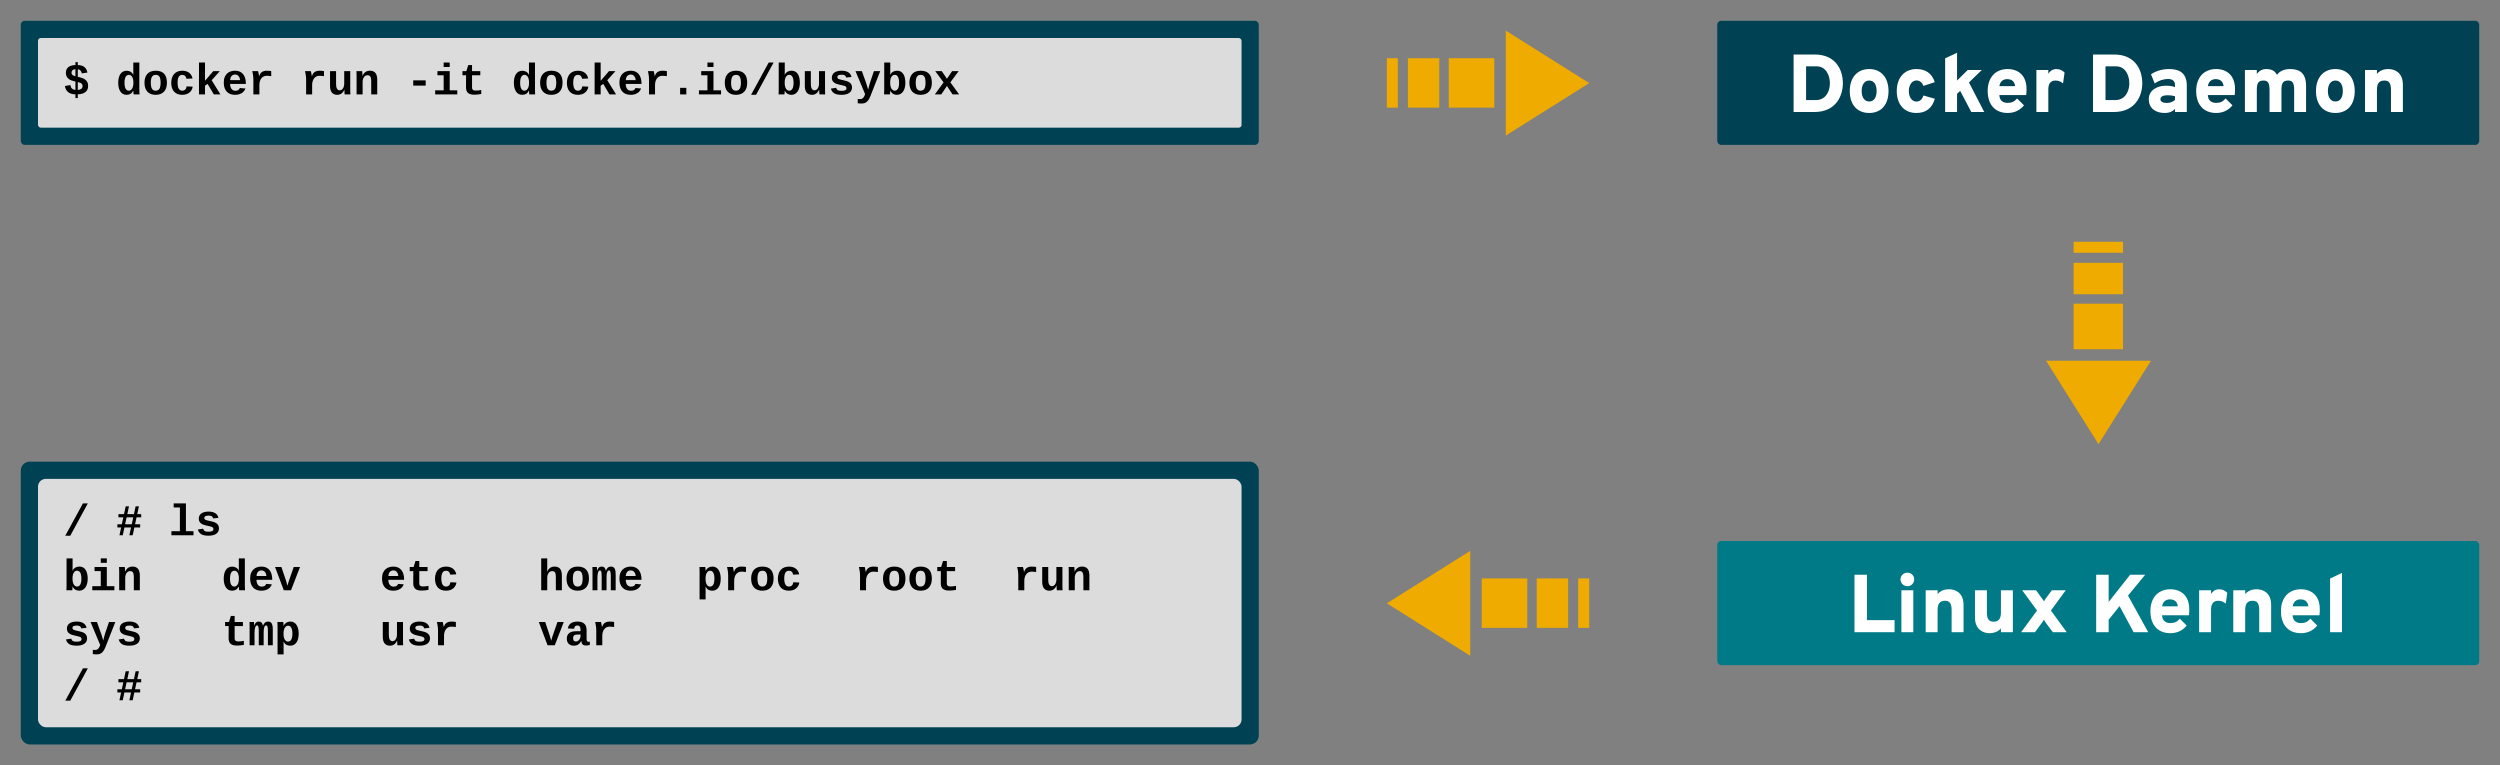 <?xml version="1.0" encoding="UTF-8" standalone="no"?>
<!-- Created with Inkscape (http://www.inkscape.org/) -->

<svg
   xmlns:dc="http://purl.org/dc/elements/1.1/"
   xmlns:cc="http://creativecommons.org/ns#"
   xmlns:rdf="http://www.w3.org/1999/02/22-rdf-syntax-ns#"
   xmlns:svg="http://www.w3.org/2000/svg"
   xmlns="http://www.w3.org/2000/svg"
   xmlns:sodipodi="http://sodipodi.sourceforge.net/DTD/sodipodi-0.dtd"
   xmlns:inkscape="http://www.inkscape.org/namespaces/inkscape"
   width="601.469mm"
   height="184.107mm"
   viewBox="0 0 601.469 184.107"
   version="1.1"
   id="svg1163"
   sodipodi:docname="docker.svg"
   inkscape:export-filename="/home/mike/workspace/slidedecks/deck/docker.svg.png"
   inkscape:export-xdpi="228.89999"
   inkscape:export-ydpi="228.89999"
   inkscape:version="0.92.3 (2405546, 2018-03-11)">
  <rect x="0" y="0" width="601.469" height="184.107" fill="#808080" stroke="none"/>
  <defs
     id="defs1157" />
  <sodipodi:namedview
     id="base"
     pagecolor="#ffffff"
     bordercolor="#666666"
     borderopacity="1.0"
     inkscape:pageopacity="0.0"
     inkscape:pageshadow="2"
     inkscape:zoom="0.35355339"
     inkscape:cx="1306.9784"
     inkscape:cy="-218.78194"
     inkscape:document-units="mm"
     inkscape:current-layer="layer1"
     showgrid="false"
     fit-margin-top="5"
     fit-margin-left="5"
     fit-margin-right="5"
     fit-margin-bottom="5"
     inkscape:window-width="1920"
     inkscape:window-height="1060"
     inkscape:window-x="0"
     inkscape:window-y="0"
     inkscape:window-maximized="1" />
  <g
     inkscape:label="Layer 1"
     inkscape:groupmode="layer"
     id="layer1"
     transform="translate(12.307,-79.717)">
    <rect
       style="opacity:1;vector-effect:none;fill:#004153;fill-opacity:1;stroke:none;stroke-width:1.448;stroke-linecap:butt;stroke-linejoin:round;stroke-miterlimit:4;stroke-dasharray:none;stroke-dashoffset:0;stroke-opacity:1"
       id="rect1165"
       width="297.845"
       height="29.861"
       x="-7.307"
       y="84.717"
       ry="0.937" />
    <rect
       style="opacity:1;vector-effect:none;fill:#dcdcdc;fill-opacity:1;stroke:none;stroke-width:1.213;stroke-linecap:butt;stroke-linejoin:round;stroke-miterlimit:4;stroke-dasharray:none;stroke-dashoffset:0;stroke-opacity:1"
       id="rect1165-3"
       width="289.56"
       height="21.575"
       x="-3.164"
       y="88.86"
       ry="0.677" />
    <g
       aria-label="$ docker run -it docker.io/busybox"
       style="font-style:normal;font-variant:normal;font-weight:bold;font-stretch:normal;font-size:10.583px;line-height:1.25;font-family:'Liberation Mono';-inkscape-font-specification:'Liberation Mono Bold';letter-spacing:0px;word-spacing:0px;fill:#000000;fill-opacity:1;stroke:none;stroke-width:0.265"
       id="text1169">
      <path
         d="m 8.893,100.397 q 0,0.439 -0.145,0.801 -0.145,0.357 -0.45,0.62 -0.3,0.258 -0.77,0.413 -0.47,0.15 -1.121,0.176 v 0.904 H 5.844 v -0.889 q -0.589,-0.021 -1.028,-0.16 -0.434,-0.14 -0.744,-0.393 -0.305,-0.253 -0.496,-0.615 -0.186,-0.367 -0.279,-0.837 l 1.323,-0.243 q 0.041,0.248 0.119,0.455 0.083,0.202 0.222,0.351 0.14,0.15 0.351,0.248 0.217,0.093 0.532,0.124 v -2.021 q -0.016,-0.01 -0.078,-0.021 -0.062,-0.015 -0.083,-0.015 Q 5.281,99.203 4.893,99.069 4.511,98.929 4.211,98.697 3.911,98.459 3.725,98.102 3.545,97.741 3.545,97.203 q 0,-0.47 0.165,-0.806 0.171,-0.341 0.475,-0.563 0.305,-0.222 0.729,-0.336 0.424,-0.114 0.93,-0.134 V 94.671 h 0.563 v 0.692 q 0.553,0.021 0.946,0.145 0.393,0.124 0.661,0.351 0.274,0.222 0.444,0.553 0.171,0.326 0.279,0.76 L 7.374,97.374 Q 7.219,96.485 6.407,96.376 v 1.819 q 0.026,0.01 0.052,0.01 0.031,0 0.062,0.01 0.444,0.103 0.868,0.243 0.429,0.14 0.76,0.377 0.336,0.238 0.537,0.615 0.207,0.372 0.207,0.946 z M 5.844,96.356 q -0.274,0.021 -0.455,0.093 -0.181,0.072 -0.289,0.186 -0.109,0.109 -0.155,0.253 -0.047,0.14 -0.047,0.295 0,0.222 0.067,0.367 0.072,0.14 0.196,0.233 0.129,0.093 0.3,0.16 0.176,0.062 0.382,0.129 z m 1.705,4.062 q 0,-0.253 -0.088,-0.408 Q 7.374,99.849 7.219,99.751 7.064,99.653 6.852,99.591 6.645,99.524 6.407,99.456 v 1.897 q 0.548,-0.036 0.842,-0.258 0.3,-0.222 0.3,-0.677 z"
         style="font-style:normal;font-variant:normal;font-weight:bold;font-stretch:normal;font-family:'Liberation Mono';-inkscape-font-specification:'Liberation Mono Bold';stroke-width:0.265"
         id="path1504" />
      <path
         d="m 19.854,102.428 q -0.01,-0.041 -0.026,-0.145 -0.01,-0.109 -0.026,-0.243 -0.01,-0.134 -0.021,-0.274 -0.005,-0.14 -0.005,-0.248 h -0.021 q -0.274,0.553 -0.677,0.785 -0.403,0.227 -0.956,0.227 -0.491,0 -0.863,-0.217 -0.372,-0.217 -0.625,-0.599 -0.248,-0.388 -0.377,-0.915 -0.124,-0.532 -0.124,-1.158 0,-0.636 0.124,-1.168 0.124,-0.532 0.377,-0.915 0.253,-0.388 0.636,-0.599 0.388,-0.217 0.91,-0.217 0.233,0 0.465,0.052 0.233,0.052 0.439,0.171 0.212,0.114 0.382,0.305 0.176,0.186 0.3,0.46 h 0.01 q 0,-0.052 -0.005,-0.15 0,-0.103 0,-0.233 0,-0.129 -0.005,-0.269 0,-0.14 0,-0.269 V 94.759 h 1.452 v 6.449 q 0,0.408 0.015,0.729 0.015,0.315 0.026,0.491 z m -0.067,-2.822 q 0,-0.553 -0.103,-0.915 -0.098,-0.367 -0.258,-0.579 -0.16,-0.212 -0.351,-0.295 -0.191,-0.088 -0.377,-0.088 -0.238,0 -0.434,0.109 -0.191,0.109 -0.331,0.341 -0.134,0.227 -0.212,0.589 -0.072,0.362 -0.072,0.873 0,0.951 0.269,1.426 0.274,0.47 0.77,0.47 0.181,0 0.372,-0.093 0.196,-0.093 0.357,-0.315 0.165,-0.222 0.269,-0.594 0.103,-0.372 0.103,-0.93 z"
         style="font-style:normal;font-variant:normal;font-weight:bold;font-stretch:normal;font-family:'Liberation Mono';-inkscape-font-specification:'Liberation Mono Bold';stroke-width:0.265"
         id="path1506" />
      <path
         d="m 27.853,99.627 q 0,0.641 -0.16,1.173 -0.16,0.532 -0.496,0.92 -0.331,0.382 -0.847,0.599 -0.512,0.212 -1.22,0.212 -0.682,0 -1.183,-0.212 -0.501,-0.212 -0.837,-0.594 -0.331,-0.382 -0.496,-0.915 -0.16,-0.537 -0.16,-1.183 0,-0.625 0.155,-1.152 0.155,-0.532 0.481,-0.92 0.331,-0.388 0.842,-0.605 0.517,-0.217 1.23,-0.217 0.754,0 1.266,0.217 0.517,0.217 0.832,0.605 0.32,0.382 0.455,0.915 0.14,0.527 0.14,1.158 z m -1.519,0 q 0,-0.496 -0.067,-0.853 -0.062,-0.362 -0.202,-0.594 -0.134,-0.233 -0.357,-0.341 -0.217,-0.109 -0.527,-0.109 -0.641,0 -0.925,0.455 -0.279,0.455 -0.279,1.442 0,0.997 0.284,1.457 0.289,0.455 0.853,0.455 0.32,0 0.553,-0.109 0.233,-0.114 0.377,-0.346 0.15,-0.233 0.217,-0.594 0.072,-0.362 0.072,-0.863 z"
         style="font-style:normal;font-variant:normal;font-weight:bold;font-stretch:normal;font-family:'Liberation Mono';-inkscape-font-specification:'Liberation Mono Bold';stroke-width:0.265"
         id="path1508" />
      <path
         d="m 31.548,102.531 q -0.667,0 -1.168,-0.207 -0.496,-0.207 -0.827,-0.584 -0.331,-0.377 -0.496,-0.904 -0.165,-0.532 -0.165,-1.173 0,-0.698 0.181,-1.24 0.181,-0.548 0.522,-0.92 0.341,-0.377 0.837,-0.574 0.501,-0.196 1.137,-0.196 0.543,0 0.961,0.145 0.424,0.145 0.729,0.398 0.305,0.248 0.491,0.589 0.191,0.341 0.264,0.734 l -1.462,0.072 q -0.062,-0.429 -0.31,-0.682 -0.248,-0.258 -0.703,-0.258 -0.584,0 -0.853,0.481 -0.269,0.481 -0.269,1.395 0,1.933 1.142,1.933 0.413,0 0.692,-0.258 0.279,-0.264 0.346,-0.78 l 1.457,0.067 q -0.052,0.388 -0.238,0.744 -0.181,0.351 -0.496,0.625 -0.31,0.269 -0.754,0.434 -0.444,0.16 -1.018,0.16 z"
         style="font-style:normal;font-variant:normal;font-weight:bold;font-stretch:normal;font-family:'Liberation Mono';-inkscape-font-specification:'Liberation Mono Bold';stroke-width:0.265"
         id="path1510" />
      <path
         d="m 39.134,102.428 -1.493,-2.532 -0.625,0.434 v 2.098 h -1.452 v -7.669 h 1.452 v 4.392 l 1.995,-2.315 h 1.561 l -1.964,2.181 2.114,3.411 z"
         style="font-style:normal;font-variant:normal;font-weight:bold;font-stretch:normal;font-family:'Liberation Mono';-inkscape-font-specification:'Liberation Mono Bold';stroke-width:0.265"
         id="path1512" />
      <path
         d="m 44.25,102.531 q -0.605,0 -1.106,-0.176 -0.501,-0.181 -0.858,-0.543 -0.357,-0.367 -0.558,-0.915 -0.196,-0.553 -0.196,-1.292 0,-0.801 0.227,-1.349 0.233,-0.548 0.615,-0.884 0.382,-0.341 0.873,-0.491 0.496,-0.15 1.023,-0.15 0.661,0 1.142,0.233 0.486,0.227 0.806,0.641 0.32,0.413 0.475,0.992 0.155,0.574 0.155,1.271 v 0.041 h -3.793 q 0,0.351 0.078,0.656 0.083,0.3 0.238,0.522 0.16,0.217 0.398,0.346 0.238,0.124 0.553,0.124 0.382,0 0.677,-0.16 0.295,-0.165 0.398,-0.506 l 1.369,0.119 q -0.093,0.238 -0.279,0.506 -0.181,0.269 -0.481,0.496 -0.3,0.222 -0.734,0.372 -0.429,0.145 -1.023,0.145 z m 0,-4.883 q -0.222,0 -0.434,0.078 -0.207,0.072 -0.372,0.238 -0.16,0.16 -0.264,0.419 -0.103,0.258 -0.114,0.62 h 2.377 q -0.021,-0.336 -0.124,-0.589 -0.098,-0.253 -0.258,-0.424 -0.155,-0.171 -0.367,-0.253 -0.207,-0.088 -0.444,-0.088 z"
         style="font-style:normal;font-variant:normal;font-weight:bold;font-stretch:normal;font-family:'Liberation Mono';-inkscape-font-specification:'Liberation Mono Bold';stroke-width:0.265"
         id="path1514" />
      <path
         d="m 52.947,98.046 q -0.243,-0.041 -0.512,-0.067 -0.264,-0.031 -0.584,-0.031 -0.434,0 -0.765,0.176 -0.326,0.176 -0.548,0.481 -0.217,0.3 -0.331,0.703 -0.109,0.403 -0.109,0.858 v 2.263 h -1.447 v -3.623 q 0,-0.289 -0.031,-0.589 -0.031,-0.3 -0.072,-0.563 -0.041,-0.269 -0.088,-0.481 -0.047,-0.212 -0.078,-0.336 h 1.4 q 0.031,0.114 0.067,0.258 0.036,0.14 0.067,0.3 0.031,0.155 0.057,0.315 0.031,0.16 0.047,0.305 h 0.021 q 0.109,-0.295 0.253,-0.532 0.15,-0.238 0.367,-0.403 0.217,-0.165 0.517,-0.253 0.3,-0.093 0.703,-0.093 0.289,0 0.568,0.026 0.279,0.026 0.496,0.062 z"
         style="font-style:normal;font-variant:normal;font-weight:bold;font-stretch:normal;font-family:'Liberation Mono';-inkscape-font-specification:'Liberation Mono Bold';stroke-width:0.265"
         id="path1516" />
      <path
         d="m 65.639,98.046 q -0.243,-0.041 -0.512,-0.067 -0.264,-0.031 -0.584,-0.031 -0.434,0 -0.765,0.176 -0.326,0.176 -0.548,0.481 -0.217,0.3 -0.331,0.703 -0.109,0.403 -0.109,0.858 v 2.263 h -1.447 v -3.623 q 0,-0.289 -0.031,-0.589 -0.031,-0.3 -0.072,-0.563 -0.041,-0.269 -0.088,-0.481 -0.047,-0.212 -0.078,-0.336 h 1.4 q 0.031,0.114 0.067,0.258 0.036,0.14 0.067,0.3 0.031,0.155 0.057,0.315 0.031,0.16 0.047,0.305 h 0.021 q 0.109,-0.295 0.253,-0.532 0.15,-0.238 0.367,-0.403 0.217,-0.165 0.517,-0.253 0.3,-0.093 0.703,-0.093 0.289,0 0.568,0.026 0.279,0.026 0.496,0.062 z"
         style="font-style:normal;font-variant:normal;font-weight:bold;font-stretch:normal;font-family:'Liberation Mono';-inkscape-font-specification:'Liberation Mono Bold';stroke-width:0.265"
         id="path1518" />
      <path
         d="m 68.548,96.836 v 3.137 q 0,0.326 0.052,0.599 0.052,0.269 0.16,0.465 0.109,0.191 0.274,0.3 0.171,0.109 0.403,0.109 0.222,0 0.419,-0.114 0.196,-0.119 0.341,-0.331 0.145,-0.217 0.227,-0.512 0.083,-0.3 0.083,-0.656 v -2.997 h 1.452 v 4.341 q 0,0.176 0,0.372 0.005,0.191 0.01,0.367 0.01,0.171 0.015,0.31 0.01,0.134 0.015,0.202 h -1.385 q -0.005,-0.062 -0.021,-0.196 -0.01,-0.14 -0.021,-0.305 -0.005,-0.165 -0.015,-0.331 -0.005,-0.165 -0.005,-0.279 h -0.026 q -0.289,0.636 -0.723,0.925 -0.434,0.289 -0.972,0.289 -0.486,0 -0.816,-0.165 -0.331,-0.165 -0.537,-0.45 -0.202,-0.289 -0.295,-0.682 -0.088,-0.393 -0.088,-0.848 v -3.55 z"
         style="font-style:normal;font-variant:normal;font-weight:bold;font-stretch:normal;font-family:'Liberation Mono';-inkscape-font-specification:'Liberation Mono Bold';stroke-width:0.265"
         id="path1520" />
      <path
         d="m 77.003,102.428 v -3.199 q 0,-0.729 -0.202,-1.07 -0.196,-0.341 -0.682,-0.341 -0.264,0 -0.481,0.119 -0.217,0.114 -0.372,0.331 -0.155,0.212 -0.243,0.512 -0.088,0.295 -0.088,0.651 v 2.997 h -1.452 v -4.341 q 0,-0.181 -0.005,-0.372 0,-0.191 -0.01,-0.362 -0.005,-0.176 -0.01,-0.31 -0.005,-0.14 -0.015,-0.207 h 1.385 q 0.01,0.062 0.021,0.202 0.01,0.134 0.021,0.3 0.01,0.165 0.015,0.331 0.01,0.165 0.01,0.279 h 0.021 q 0.295,-0.641 0.739,-0.93 0.444,-0.289 1.059,-0.289 0.455,0 0.78,0.15 0.331,0.145 0.543,0.424 0.212,0.274 0.31,0.672 0.103,0.398 0.103,0.904 v 3.55 z"
         style="font-style:normal;font-variant:normal;font-weight:bold;font-stretch:normal;font-family:'Liberation Mono';-inkscape-font-specification:'Liberation Mono Bold';stroke-width:0.265"
         id="path1522" />
      <path
         d="m 87.111,100.314 v -1.261 h 2.997 v 1.261 z"
         style="font-style:normal;font-variant:normal;font-weight:bold;font-stretch:normal;font-family:'Liberation Mono';-inkscape-font-specification:'Liberation Mono Bold';stroke-width:0.265"
         id="path1524" />
      <path
         d="m 95.885,101.446 h 1.824 v 0.982 h -5.318 v -0.982 h 2.041 v -3.628 h -1.499 v -0.982 h 2.951 z M 94.433,95.829 V 94.759 h 1.452 v 1.07 z"
         style="font-style:normal;font-variant:normal;font-weight:bold;font-stretch:normal;font-family:'Liberation Mono';-inkscape-font-specification:'Liberation Mono Bold';stroke-width:0.265"
         id="path1526" />
      <path
         d="m 99.823,97.818 h -0.863 v -0.982 h 0.935 l 0.455,-1.457 h 0.909 v 1.457 h 1.99 v 0.982 h -1.99 v 2.739 q 0,0.186 0.01,0.357 0.015,0.171 0.098,0.305 0.088,0.129 0.269,0.212 0.186,0.077 0.522,0.077 0.331,0 0.661,-0.036 0.331,-0.036 0.656,-0.103 v 0.961 q -0.191,0.031 -0.382,0.062 -0.186,0.031 -0.388,0.052 -0.196,0.026 -0.419,0.036 -0.222,0.015 -0.486,0.015 -0.444,0 -0.765,-0.072 -0.32,-0.077 -0.543,-0.207 -0.217,-0.129 -0.357,-0.305 -0.134,-0.176 -0.207,-0.372 -0.072,-0.202 -0.098,-0.419 -0.021,-0.217 -0.021,-0.429 z"
         style="font-style:normal;font-variant:normal;font-weight:bold;font-stretch:normal;font-family:'Liberation Mono';-inkscape-font-specification:'Liberation Mono Bold';stroke-width:0.265"
         id="path1528" />
      <path
         d="m 115.042,102.428 q -0.01,-0.041 -0.026,-0.145 -0.01,-0.109 -0.026,-0.243 -0.01,-0.134 -0.021,-0.274 -0.005,-0.14 -0.005,-0.248 h -0.021 q -0.274,0.553 -0.677,0.785 -0.403,0.227 -0.956,0.227 -0.491,0 -0.863,-0.217 -0.372,-0.217 -0.625,-0.599 -0.248,-0.388 -0.377,-0.915 -0.124,-0.532 -0.124,-1.158 0,-0.636 0.124,-1.168 0.124,-0.532 0.377,-0.915 0.253,-0.388 0.636,-0.599 0.388,-0.217 0.91,-0.217 0.233,0 0.465,0.052 0.233,0.052 0.439,0.171 0.212,0.114 0.382,0.305 0.176,0.186 0.3,0.46 h 0.01 q 0,-0.052 -0.005,-0.15 0,-0.103 0,-0.233 0,-0.129 -0.005,-0.269 0,-0.14 0,-0.269 V 94.759 h 1.452 v 6.449 q 0,0.408 0.015,0.729 0.015,0.315 0.026,0.491 z m -0.067,-2.822 q 0,-0.553 -0.103,-0.915 -0.098,-0.367 -0.258,-0.579 -0.16,-0.212 -0.351,-0.295 -0.191,-0.088 -0.377,-0.088 -0.238,0 -0.434,0.109 -0.191,0.109 -0.331,0.341 -0.134,0.227 -0.212,0.589 -0.072,0.362 -0.072,0.873 0,0.951 0.269,1.426 0.274,0.47 0.77,0.47 0.181,0 0.372,-0.093 0.196,-0.093 0.357,-0.315 0.165,-0.222 0.269,-0.594 0.103,-0.372 0.103,-0.93 z"
         style="font-style:normal;font-variant:normal;font-weight:bold;font-stretch:normal;font-family:'Liberation Mono';-inkscape-font-specification:'Liberation Mono Bold';stroke-width:0.265"
         id="path1530" />
      <path
         d="m 123.041,99.627 q 0,0.641 -0.16,1.173 -0.16,0.532 -0.496,0.92 -0.331,0.382 -0.848,0.599 -0.512,0.212 -1.22,0.212 -0.682,0 -1.183,-0.212 -0.501,-0.212 -0.837,-0.594 -0.331,-0.382 -0.496,-0.915 -0.16,-0.537 -0.16,-1.183 0,-0.625 0.155,-1.152 0.155,-0.532 0.481,-0.92 0.331,-0.388 0.842,-0.605 0.517,-0.217 1.23,-0.217 0.754,0 1.266,0.217 0.517,0.217 0.832,0.605 0.32,0.382 0.455,0.915 0.14,0.527 0.14,1.158 z m -1.519,0 q 0,-0.496 -0.067,-0.853 -0.062,-0.362 -0.202,-0.594 -0.134,-0.233 -0.357,-0.341 -0.217,-0.109 -0.527,-0.109 -0.641,0 -0.925,0.455 -0.279,0.455 -0.279,1.442 0,0.997 0.284,1.457 0.289,0.455 0.853,0.455 0.32,0 0.553,-0.109 0.233,-0.114 0.377,-0.346 0.15,-0.233 0.217,-0.594 0.072,-0.362 0.072,-0.863 z"
         style="font-style:normal;font-variant:normal;font-weight:bold;font-stretch:normal;font-family:'Liberation Mono';-inkscape-font-specification:'Liberation Mono Bold';stroke-width:0.265"
         id="path1532" />
      <path
         d="m 126.736,102.531 q -0.667,0 -1.168,-0.207 -0.496,-0.207 -0.827,-0.584 -0.331,-0.377 -0.496,-0.904 -0.165,-0.532 -0.165,-1.173 0,-0.698 0.181,-1.24 0.181,-0.548 0.522,-0.92 0.341,-0.377 0.837,-0.574 0.501,-0.196 1.137,-0.196 0.543,0 0.961,0.145 0.424,0.145 0.729,0.398 0.305,0.248 0.491,0.589 0.191,0.341 0.264,0.734 l -1.462,0.072 q -0.062,-0.429 -0.31,-0.682 -0.248,-0.258 -0.703,-0.258 -0.584,0 -0.853,0.481 -0.269,0.481 -0.269,1.395 0,1.933 1.142,1.933 0.413,0 0.692,-0.258 0.279,-0.264 0.346,-0.78 l 1.457,0.067 q -0.052,0.388 -0.238,0.744 -0.181,0.351 -0.496,0.625 -0.31,0.269 -0.754,0.434 -0.444,0.16 -1.018,0.16 z"
         style="font-style:normal;font-variant:normal;font-weight:bold;font-stretch:normal;font-family:'Liberation Mono';-inkscape-font-specification:'Liberation Mono Bold';stroke-width:0.265"
         id="path1534" />
      <path
         d="m 134.322,102.428 -1.493,-2.532 -0.625,0.434 v 2.098 h -1.452 v -7.669 h 1.452 v 4.392 l 1.995,-2.315 h 1.561 l -1.964,2.181 2.114,3.411 z"
         style="font-style:normal;font-variant:normal;font-weight:bold;font-stretch:normal;font-family:'Liberation Mono';-inkscape-font-specification:'Liberation Mono Bold';stroke-width:0.265"
         id="path1536" />
      <path
         d="m 139.438,102.531 q -0.605,0 -1.106,-0.176 -0.501,-0.181 -0.858,-0.543 -0.357,-0.367 -0.558,-0.915 -0.196,-0.553 -0.196,-1.292 0,-0.801 0.227,-1.349 0.233,-0.548 0.615,-0.884 0.382,-0.341 0.873,-0.491 0.496,-0.15 1.023,-0.15 0.661,0 1.142,0.233 0.486,0.227 0.806,0.641 0.32,0.413 0.475,0.992 0.155,0.574 0.155,1.271 v 0.041 h -3.793 q 0,0.351 0.077,0.656 0.083,0.3 0.238,0.522 0.16,0.217 0.398,0.346 0.238,0.124 0.553,0.124 0.382,0 0.677,-0.16 0.295,-0.165 0.398,-0.506 l 1.369,0.119 q -0.093,0.238 -0.279,0.506 -0.181,0.269 -0.481,0.496 -0.3,0.222 -0.734,0.372 -0.429,0.145 -1.023,0.145 z m 0,-4.883 q -0.222,0 -0.434,0.078 -0.207,0.072 -0.372,0.238 -0.16,0.16 -0.264,0.419 -0.103,0.258 -0.114,0.62 h 2.377 q -0.021,-0.336 -0.124,-0.589 -0.098,-0.253 -0.258,-0.424 -0.155,-0.171 -0.367,-0.253 -0.207,-0.088 -0.444,-0.088 z"
         style="font-style:normal;font-variant:normal;font-weight:bold;font-stretch:normal;font-family:'Liberation Mono';-inkscape-font-specification:'Liberation Mono Bold';stroke-width:0.265"
         id="path1538" />
      <path
         d="m 148.135,98.046 q -0.243,-0.041 -0.512,-0.067 -0.264,-0.031 -0.584,-0.031 -0.434,0 -0.765,0.176 -0.326,0.176 -0.548,0.481 -0.217,0.3 -0.331,0.703 -0.109,0.403 -0.109,0.858 v 2.263 h -1.447 v -3.623 q 0,-0.289 -0.031,-0.589 -0.031,-0.3 -0.072,-0.563 -0.041,-0.269 -0.088,-0.481 -0.046,-0.212 -0.077,-0.336 h 1.4 q 0.031,0.114 0.067,0.258 0.036,0.14 0.067,0.3 0.031,0.155 0.057,0.315 0.031,0.16 0.046,0.305 h 0.021 q 0.109,-0.295 0.253,-0.532 0.15,-0.238 0.367,-0.403 0.217,-0.165 0.517,-0.253 0.3,-0.093 0.703,-0.093 0.289,0 0.568,0.026 0.279,0.026 0.496,0.062 z"
         style="font-style:normal;font-variant:normal;font-weight:bold;font-stretch:normal;font-family:'Liberation Mono';-inkscape-font-specification:'Liberation Mono Bold';stroke-width:0.265"
         id="path1540" />
      <path
         d="m 151.324,102.428 v -1.576 h 1.493 v 1.576 z"
         style="font-style:normal;font-variant:normal;font-weight:bold;font-stretch:normal;font-family:'Liberation Mono';-inkscape-font-specification:'Liberation Mono Bold';stroke-width:0.265"
         id="path1542" />
      <path
         d="m 159.344,101.446 h 1.824 v 0.982 h -5.317 v -0.982 h 2.041 v -3.628 h -1.499 v -0.982 h 2.951 z m -1.452,-5.617 V 94.759 h 1.452 v 1.07 z"
         style="font-style:normal;font-variant:normal;font-weight:bold;font-stretch:normal;font-family:'Liberation Mono';-inkscape-font-specification:'Liberation Mono Bold';stroke-width:0.265"
         id="path1544" />
      <path
         d="m 167.462,99.627 q 0,0.641 -0.16,1.173 -0.16,0.532 -0.496,0.92 -0.331,0.382 -0.847,0.599 -0.512,0.212 -1.22,0.212 -0.682,0 -1.183,-0.212 -0.501,-0.212 -0.837,-0.594 -0.331,-0.382 -0.496,-0.915 -0.16,-0.537 -0.16,-1.183 0,-0.625 0.155,-1.152 0.155,-0.532 0.481,-0.92 0.331,-0.388 0.842,-0.605 0.517,-0.217 1.23,-0.217 0.754,0 1.266,0.217 0.517,0.217 0.832,0.605 0.32,0.382 0.455,0.915 0.14,0.527 0.14,1.158 z m -1.519,0 q 0,-0.496 -0.067,-0.853 -0.062,-0.362 -0.202,-0.594 -0.134,-0.233 -0.357,-0.341 -0.217,-0.109 -0.527,-0.109 -0.641,0 -0.925,0.455 -0.279,0.455 -0.279,1.442 0,0.997 0.284,1.457 0.289,0.455 0.853,0.455 0.32,0 0.553,-0.109 0.233,-0.114 0.377,-0.346 0.15,-0.233 0.217,-0.594 0.072,-0.362 0.072,-0.863 z"
         style="font-style:normal;font-variant:normal;font-weight:bold;font-stretch:normal;font-family:'Liberation Mono';-inkscape-font-specification:'Liberation Mono Bold';stroke-width:0.265"
         id="path1546" />
      <path
         d="m 168.392,102.531 4.243,-7.772 h 1.178 l -4.222,7.772 z"
         style="font-style:normal;font-variant:normal;font-weight:bold;font-stretch:normal;font-family:'Liberation Mono';-inkscape-font-specification:'Liberation Mono Bold';stroke-width:0.265"
         id="path1548" />
      <path
         d="m 175.002,102.428 q 0.01,-0.176 0.026,-0.491 0.015,-0.32 0.015,-0.729 v -6.449 h 1.452 v 2.036 q 0,0.129 -0.005,0.269 0,0.14 0,0.269 0,0.129 -0.005,0.233 0,0.098 0,0.15 h 0.01 q 0.124,-0.274 0.305,-0.46 0.186,-0.191 0.403,-0.305 0.217,-0.119 0.455,-0.171 0.243,-0.052 0.475,-0.052 0.522,0 0.899,0.217 0.377,0.217 0.62,0.605 0.243,0.388 0.357,0.92 0.119,0.532 0.119,1.168 0,0.625 -0.134,1.158 -0.134,0.527 -0.393,0.915 -0.258,0.388 -0.641,0.605 -0.382,0.217 -0.873,0.217 -0.238,0 -0.465,-0.057 -0.227,-0.052 -0.434,-0.171 -0.207,-0.124 -0.382,-0.315 -0.171,-0.191 -0.3,-0.47 h -0.021 q 0,0.109 -0.01,0.248 -0.005,0.14 -0.015,0.274 -0.01,0.134 -0.026,0.243 -0.015,0.103 -0.026,0.145 z m 1.473,-2.827 q 0,0.558 0.103,0.935 0.103,0.372 0.264,0.594 0.165,0.222 0.357,0.315 0.196,0.093 0.377,0.093 0.496,0 0.765,-0.475 0.274,-0.475 0.274,-1.426 0,-0.512 -0.077,-0.873 -0.072,-0.367 -0.212,-0.599 -0.134,-0.233 -0.331,-0.341 -0.191,-0.109 -0.429,-0.109 -0.186,0 -0.377,0.088 -0.191,0.088 -0.351,0.305 -0.16,0.212 -0.264,0.579 -0.098,0.362 -0.098,0.915 z"
         style="font-style:normal;font-variant:normal;font-weight:bold;font-stretch:normal;font-family:'Liberation Mono';-inkscape-font-specification:'Liberation Mono Bold';stroke-width:0.265"
         id="path1550" />
      <path
         d="m 182.774,96.836 v 3.137 q 0,0.326 0.052,0.599 0.052,0.269 0.16,0.465 0.109,0.191 0.274,0.3 0.171,0.109 0.403,0.109 0.222,0 0.419,-0.114 0.196,-0.119 0.341,-0.331 0.145,-0.217 0.227,-0.512 0.083,-0.3 0.083,-0.656 v -2.997 h 1.452 v 4.341 q 0,0.176 0,0.372 0.005,0.191 0.01,0.367 0.01,0.171 0.015,0.31 0.01,0.134 0.015,0.202 h -1.385 q -0.005,-0.062 -0.021,-0.196 -0.01,-0.14 -0.021,-0.305 -0.005,-0.165 -0.015,-0.331 -0.005,-0.165 -0.005,-0.279 h -0.026 q -0.289,0.636 -0.723,0.925 -0.434,0.289 -0.972,0.289 -0.486,0 -0.816,-0.165 -0.331,-0.165 -0.537,-0.45 -0.202,-0.289 -0.295,-0.682 -0.088,-0.393 -0.088,-0.848 v -3.55 z"
         style="font-style:normal;font-variant:normal;font-weight:bold;font-stretch:normal;font-family:'Liberation Mono';-inkscape-font-specification:'Liberation Mono Bold';stroke-width:0.265"
         id="path1552" />
      <path
         d="m 192.675,100.795 q 0,0.403 -0.171,0.723 -0.165,0.32 -0.486,0.548 -0.32,0.222 -0.785,0.346 -0.465,0.119 -1.059,0.119 -0.532,0 -0.961,-0.077 -0.429,-0.077 -0.754,-0.253 -0.32,-0.181 -0.537,-0.465 -0.217,-0.284 -0.326,-0.703 l 1.276,-0.191 q 0.062,0.233 0.171,0.377 0.109,0.145 0.269,0.222 0.16,0.077 0.372,0.103 0.217,0.026 0.491,0.026 0.248,0 0.46,-0.026 0.217,-0.031 0.372,-0.098 0.16,-0.072 0.248,-0.196 0.088,-0.129 0.088,-0.32 0,-0.217 -0.129,-0.341 -0.124,-0.129 -0.346,-0.207 -0.217,-0.083 -0.517,-0.14 -0.295,-0.062 -0.63,-0.14 -0.351,-0.077 -0.692,-0.186 -0.341,-0.109 -0.61,-0.295 -0.269,-0.186 -0.434,-0.47 -0.165,-0.289 -0.165,-0.729 0,-0.398 0.155,-0.708 0.155,-0.315 0.455,-0.532 0.3,-0.222 0.739,-0.336 0.444,-0.119 1.018,-0.119 0.455,0 0.848,0.088 0.393,0.083 0.703,0.269 0.31,0.181 0.517,0.465 0.212,0.284 0.295,0.687 l -1.287,0.134 q -0.036,-0.202 -0.129,-0.331 -0.093,-0.134 -0.233,-0.212 -0.134,-0.078 -0.315,-0.103 -0.181,-0.031 -0.398,-0.031 -0.517,0 -0.775,0.134 -0.258,0.129 -0.258,0.439 0,0.191 0.103,0.305 0.109,0.114 0.3,0.191 0.196,0.072 0.46,0.129 0.269,0.052 0.584,0.129 0.388,0.083 0.76,0.196 0.377,0.109 0.667,0.305 0.295,0.191 0.47,0.496 0.181,0.305 0.181,0.775 z"
         style="font-style:normal;font-variant:normal;font-weight:bold;font-stretch:normal;font-family:'Liberation Mono';-inkscape-font-specification:'Liberation Mono Bold';stroke-width:0.265"
         id="path1554" />
      <path
         d="m 197.15,102.722 q -0.191,0.491 -0.398,0.847 -0.207,0.362 -0.46,0.594 -0.253,0.233 -0.568,0.346 -0.315,0.114 -0.729,0.114 -0.227,0 -0.481,-0.015 -0.248,-0.015 -0.46,-0.052 v -1.034 q 0.052,0.01 0.119,0.015 0.072,0.005 0.145,0.01 0.072,0.01 0.14,0.01 0.072,0.005 0.124,0.005 0.212,0 0.377,-0.046 0.165,-0.046 0.3,-0.155 0.134,-0.109 0.248,-0.289 0.119,-0.181 0.227,-0.455 l 0.093,-0.248 -2.315,-5.535 h 1.535 l 0.982,2.723 q 0.021,0.057 0.062,0.191 0.046,0.134 0.098,0.31 0.057,0.171 0.114,0.362 0.057,0.191 0.109,0.367 0.052,0.171 0.088,0.305 0.036,0.134 0.052,0.191 0.01,-0.057 0.046,-0.186 0.036,-0.134 0.077,-0.3 0.046,-0.171 0.098,-0.357 0.052,-0.186 0.098,-0.357 0.046,-0.171 0.083,-0.305 0.041,-0.14 0.062,-0.202 l 0.93,-2.744 h 1.519 z"
         style="font-style:normal;font-variant:normal;font-weight:bold;font-stretch:normal;font-family:'Liberation Mono';-inkscape-font-specification:'Liberation Mono Bold';stroke-width:0.265"
         id="path1556" />
      <path
         d="m 200.385,102.428 q 0.01,-0.176 0.026,-0.491 0.015,-0.32 0.015,-0.729 v -6.449 h 1.452 v 2.036 q 0,0.129 -0.005,0.269 0,0.14 0,0.269 0,0.129 -0.005,0.233 0,0.098 0,0.15 h 0.01 q 0.124,-0.274 0.305,-0.46 0.186,-0.191 0.403,-0.305 0.217,-0.119 0.455,-0.171 0.243,-0.052 0.475,-0.052 0.522,0 0.899,0.217 0.377,0.217 0.62,0.605 0.243,0.388 0.357,0.92 0.119,0.532 0.119,1.168 0,0.625 -0.134,1.158 -0.134,0.527 -0.393,0.915 -0.258,0.388 -0.641,0.605 -0.382,0.217 -0.873,0.217 -0.238,0 -0.465,-0.057 -0.227,-0.052 -0.434,-0.171 -0.207,-0.124 -0.382,-0.315 -0.171,-0.191 -0.3,-0.47 h -0.021 q 0,0.109 -0.01,0.248 -0.005,0.14 -0.015,0.274 -0.01,0.134 -0.026,0.243 -0.015,0.103 -0.026,0.145 z m 1.473,-2.827 q 0,0.558 0.103,0.935 0.103,0.372 0.264,0.594 0.165,0.222 0.357,0.315 0.196,0.093 0.377,0.093 0.496,0 0.765,-0.475 0.274,-0.475 0.274,-1.426 0,-0.512 -0.077,-0.873 -0.072,-0.367 -0.212,-0.599 -0.134,-0.233 -0.331,-0.341 -0.191,-0.109 -0.429,-0.109 -0.186,0 -0.377,0.088 -0.191,0.088 -0.351,0.305 -0.16,0.212 -0.264,0.579 -0.098,0.362 -0.098,0.915 z"
         style="font-style:normal;font-variant:normal;font-weight:bold;font-stretch:normal;font-family:'Liberation Mono';-inkscape-font-specification:'Liberation Mono Bold';stroke-width:0.265"
         id="path1558" />
      <path
         d="m 211.883,99.627 q 0,0.641 -0.16,1.173 -0.16,0.532 -0.496,0.92 -0.331,0.382 -0.848,0.599 -0.512,0.212 -1.22,0.212 -0.682,0 -1.183,-0.212 -0.501,-0.212 -0.837,-0.594 -0.331,-0.382 -0.496,-0.915 -0.16,-0.537 -0.16,-1.183 0,-0.625 0.155,-1.152 0.155,-0.532 0.481,-0.92 0.331,-0.388 0.842,-0.605 0.517,-0.217 1.23,-0.217 0.754,0 1.266,0.217 0.517,0.217 0.832,0.605 0.32,0.382 0.455,0.915 0.14,0.527 0.14,1.158 z m -1.519,0 q 0,-0.496 -0.067,-0.853 -0.062,-0.362 -0.202,-0.594 -0.134,-0.233 -0.357,-0.341 -0.217,-0.109 -0.527,-0.109 -0.641,0 -0.925,0.455 -0.279,0.455 -0.279,1.442 0,0.997 0.284,1.457 0.289,0.455 0.853,0.455 0.32,0 0.553,-0.109 0.233,-0.114 0.377,-0.346 0.15,-0.233 0.217,-0.594 0.072,-0.362 0.072,-0.863 z"
         style="font-style:normal;font-variant:normal;font-weight:bold;font-stretch:normal;font-family:'Liberation Mono';-inkscape-font-specification:'Liberation Mono Bold';stroke-width:0.265"
         id="path1560" />
      <path
         d="m 216.87,102.428 -1.354,-2.026 -1.364,2.026 h -1.545 l 2.098,-2.889 -2,-2.703 h 1.566 l 1.245,1.829 1.24,-1.829 h 1.576 l -2,2.687 2.114,2.904 z"
         style="font-style:normal;font-variant:normal;font-weight:bold;font-stretch:normal;font-family:'Liberation Mono';-inkscape-font-specification:'Liberation Mono Bold';stroke-width:0.265"
         id="path1562" />
    </g>
    <rect
       style="opacity:1;vector-effect:none;fill:#004153;fill-opacity:1;stroke:none;stroke-width:1.136;stroke-linecap:butt;stroke-linejoin:round;stroke-miterlimit:4;stroke-dasharray:none;stroke-dashoffset:0;stroke-opacity:1"
       id="rect1165-6"
       width="183.318"
       height="29.861"
       x="400.844"
       y="84.717"
       ry="0.937" />
    <g
       aria-label="Docker Daemon"
       style="font-style:normal;font-variant:normal;font-weight:900;font-stretch:normal;font-size:19.756px;line-height:1.25;font-family:Overpass;-inkscape-font-specification:'Overpass Heavy';letter-spacing:0px;word-spacing:0px;fill:#ffffff;fill-opacity:1;stroke:none;stroke-width:0.265"
       id="text1203">
      <path
         d="M 419.21,92.832 V 106.661 h 5.018 c 5.077,0 6.835,-3.773 6.835,-6.914 0,-3.457 -1.916,-6.914 -6.756,-6.914 z m 5.334,10.964 h -2.331 v -8.12 h 2.548 c 2.193,0 3.181,2.114 3.181,4.07 0,1.877 -0.929,4.05 -3.398,4.05 z"
         style="font-size:19.756px;fill:#ffffff;stroke-width:0.265"
         id="path1658" />
      <path
         d="m 437.405,106.898 c 2.845,0 4.643,-1.956 4.643,-5.275 0,-3.26 -1.798,-5.294 -4.643,-5.294 -2.865,0 -4.682,2.035 -4.682,5.294 0,3.319 1.818,5.275 4.682,5.275 z m 0,-2.766 c -1.106,0 -1.818,-0.929 -1.818,-2.509 0,-1.58 0.711,-2.529 1.818,-2.529 1.126,0 1.778,0.948 1.778,2.529 0,1.58 -0.652,2.509 -1.778,2.509 z"
         style="font-size:19.756px;fill:#ffffff;stroke-width:0.265"
         id="path1660" />
      <path
         d="m 448.75,106.898 c 2.292,0 3.773,-1.126 4.445,-3.418 l -2.746,-0.79 c -0.296,0.948 -0.869,1.462 -1.699,1.462 -1.027,0 -1.818,-1.008 -1.818,-2.529 0,-1.501 0.79,-2.548 1.857,-2.548 0.79,0 1.363,0.533 1.659,1.304 l 2.726,-0.889 c -0.691,-2.193 -2.272,-3.161 -4.425,-3.161 -2.825,0 -4.722,2.035 -4.722,5.294 0,3.319 1.897,5.275 4.722,5.275 z"
         style="font-size:19.756px;fill:#ffffff;stroke-width:0.265"
         id="path1662" />
      <path
         d="m 465.077,106.661 -3.675,-7.112 3.082,-2.983 H 461.086 l -2.548,2.529 v -6.697 l -2.865,1.343 V 106.661 h 2.865 v -4.386 l 0.751,-0.691 2.667,5.077 z"
         style="font-size:19.756px;fill:#ffffff;stroke-width:0.265"
         id="path1664" />
      <path
         d="m 470.706,106.898 c 1.738,0 3.003,-0.711 3.931,-1.837 l -1.659,-1.659 c -0.632,0.751 -1.264,1.067 -2.272,1.067 -1.067,0 -1.936,-0.533 -1.995,-1.877 h 6.46 c 0.079,-0.514 0.079,-1.106 0.079,-1.482 0,-3.24 -1.995,-4.781 -4.544,-4.781 -2.944,0 -4.801,2.035 -4.801,5.275 0,3.319 1.818,5.294 4.801,5.294 z m -1.976,-6.46 c 0.138,-1.067 0.849,-1.679 1.857,-1.679 1.185,0 1.778,0.612 1.916,1.679 z"
         style="font-size:19.756px;fill:#ffffff;stroke-width:0.265"
         id="path1666" />
      <path
         d="m 477.628,106.661 h 2.865 v -5.472 c 0,-1.62 0.83,-2.094 1.738,-2.094 0.83,0 1.343,0.316 1.798,0.691 l 0.375,-2.608 c -0.494,-0.514 -1.126,-0.849 -1.995,-0.849 -1.047,0 -1.719,0.751 -1.916,1.146 v -0.909 h -2.865 z"
         style="font-size:19.756px;fill:#ffffff;stroke-width:0.265"
         id="path1668" />
      <path
         d="M 491.248,92.832 V 106.661 h 5.018 c 5.077,0 6.835,-3.773 6.835,-6.914 0,-3.457 -1.916,-6.914 -6.756,-6.914 z m 5.334,10.964 h -2.331 v -8.12 h 2.548 c 2.193,0 3.181,2.114 3.181,4.07 0,1.877 -0.929,4.05 -3.398,4.05 z"
         style="font-size:19.756px;fill:#ffffff;stroke-width:0.265"
         id="path1670" />
      <path
         d="m 510.964,106.661 h 2.845 v -6.381 c 0,-3.477 -2.41,-3.951 -4.287,-3.951 -1.778,0 -3.279,0.553 -4.326,1.264 l 0.889,2.193 c 1.067,-0.711 2.114,-1.067 3.24,-1.067 0.988,0 1.64,0.474 1.64,1.422 v 0.553 c -0.573,-0.257 -1.225,-0.356 -2.213,-0.356 -1.995,0 -4.089,1.027 -4.089,3.24 0,2.213 1.659,3.319 3.793,3.319 1.304,0 2.015,-0.454 2.509,-0.988 z m -1.956,-2.173 c -0.988,0 -1.541,-0.336 -1.541,-0.889 0,-0.731 0.79,-0.968 1.778,-0.968 0.632,0 1.185,0.079 1.719,0.237 v 0.909 c -0.474,0.375 -1.087,0.711 -1.956,0.711 z"
         style="font-size:19.756px;fill:#ffffff;stroke-width:0.265"
         id="path1672" />
      <path
         d="m 520.867,106.898 c 1.738,0 3.003,-0.711 3.931,-1.837 l -1.659,-1.659 c -0.632,0.751 -1.264,1.067 -2.272,1.067 -1.067,0 -1.936,-0.533 -1.995,-1.877 h 6.46 c 0.079,-0.514 0.079,-1.106 0.079,-1.482 0,-3.24 -1.995,-4.781 -4.544,-4.781 -2.944,0 -4.801,2.035 -4.801,5.275 0,3.319 1.818,5.294 4.801,5.294 z m -1.976,-6.46 c 0.138,-1.067 0.849,-1.679 1.857,-1.679 1.185,0 1.778,0.612 1.916,1.679 z"
         style="font-size:19.756px;fill:#ffffff;stroke-width:0.265"
         id="path1674" />
      <path
         d="m 539.642,106.661 h 2.865 v -6.243 c 0,-3.22 -1.64,-4.089 -3.852,-4.089 -1.225,0 -2.41,0.375 -3.161,1.403 -0.415,-0.869 -1.166,-1.403 -2.529,-1.403 -1.146,0 -1.778,0.514 -2.311,1.166 v -0.929 h -2.865 V 106.661 h 2.865 v -5.294 c 0,-1.659 0.375,-2.272 1.62,-2.272 1.087,0 1.442,0.593 1.442,2.351 v 5.215 h 2.865 v -5.294 c 0,-1.659 0.356,-2.272 1.62,-2.272 1.087,0 1.442,0.593 1.442,2.351 z"
         style="font-size:19.756px;fill:#ffffff;stroke-width:0.265"
         id="path1676" />
      <path
         d="m 549.571,106.898 c 2.845,0 4.643,-1.956 4.643,-5.275 0,-3.26 -1.798,-5.294 -4.643,-5.294 -2.865,0 -4.682,2.035 -4.682,5.294 0,3.319 1.818,5.275 4.682,5.275 z m 0,-2.766 c -1.106,0 -1.818,-0.929 -1.818,-2.509 0,-1.58 0.711,-2.529 1.818,-2.529 1.126,0 1.778,0.948 1.778,2.529 0,1.58 -0.652,2.509 -1.778,2.509 z"
         style="font-size:19.756px;fill:#ffffff;stroke-width:0.265"
         id="path1678" />
      <path
         d="m 562.931,106.661 h 2.865 v -6.559 c 0,-2.944 -1.956,-3.773 -3.497,-3.773 -1.225,0 -2.134,0.435 -2.746,1.166 V 96.566 H 556.689 V 106.661 h 2.865 v -5.294 c 0,-1.521 0.514,-2.272 1.778,-2.272 1.185,0 1.6,0.711 1.6,2.311 z"
         style="font-size:19.756px;fill:#ffffff;stroke-width:0.265"
         id="path1680" />
    </g>
    <rect
       style="opacity:1;vector-effect:none;fill:#007a87;fill-opacity:1;stroke:none;stroke-width:1.136;stroke-linecap:butt;stroke-linejoin:round;stroke-miterlimit:4;stroke-dasharray:none;stroke-dashoffset:0;stroke-opacity:1"
       id="rect1165-6-2"
       width="183.318"
       height="29.861"
       x="400.844"
       y="209.875"
       ry="0.937" />
    <g
       aria-label="Linux Kernel"
       style="font-style:normal;font-variant:normal;font-weight:900;font-stretch:normal;font-size:19.756px;line-height:1.25;font-family:Overpass;-inkscape-font-specification:'Overpass Heavy';letter-spacing:0px;word-spacing:0px;fill:#ffffff;fill-opacity:1;stroke:none;stroke-width:0.265"
       id="text1203-2">
      <path
         d="m 433.858,231.819 h 9.641 v -2.904 H 436.86 V 217.99 h -3.003 z"
         style="font-size:19.756px;fill:#ffffff;stroke-width:0.265"
         id="path1683" />
      <path
         d="m 446.586,220.756 c 0.929,0 1.64,-0.751 1.64,-1.64 0,-0.909 -0.711,-1.62 -1.64,-1.62 -0.909,0 -1.659,0.711 -1.659,1.62 0,0.889 0.751,1.64 1.659,1.64 z m -1.442,11.063 h 2.865 V 221.724 h -2.865 z"
         style="font-size:19.756px;fill:#ffffff;stroke-width:0.265"
         id="path1685" />
      <path
         d="m 457.232,231.819 h 2.865 v -6.559 c 0,-2.944 -1.956,-3.773 -3.497,-3.773 -1.225,0 -2.134,0.435 -2.746,1.166 v -0.929 h -2.865 v 10.095 h 2.865 v -5.294 c 0,-1.521 0.514,-2.272 1.778,-2.272 1.185,0 1.6,0.711 1.6,2.311 z"
         style="font-size:19.756px;fill:#ffffff;stroke-width:0.265"
         id="path1687" />
      <path
         d="m 469.095,231.819 h 2.865 V 221.724 h -2.865 v 5.294 c 0,1.561 -0.533,2.272 -1.758,2.272 -1.245,0 -1.62,-0.751 -1.62,-2.311 v -5.255 h -2.865 v 6.559 c 0,2.904 1.976,3.773 3.477,3.773 1.205,0 2.193,-0.454 2.766,-1.166 z"
         style="font-size:19.756px;fill:#ffffff;stroke-width:0.265"
         id="path1689" />
      <path
         d="m 473.944,231.819 h 3.339 l 1.521,-2.074 c 0.217,-0.316 0.533,-0.691 0.632,-0.948 0.138,0.257 0.375,0.652 0.593,0.948 l 1.561,2.074 h 3.339 l -3.813,-5.215 3.576,-4.88 h -3.339 l -1.324,1.758 c -0.217,0.277 -0.454,0.672 -0.593,0.929 -0.099,-0.257 -0.415,-0.632 -0.632,-0.929 l -1.264,-1.758 h -3.339 l 3.576,4.88 z"
         style="font-size:19.756px;fill:#ffffff;stroke-width:0.265"
         id="path1691" />
      <path
         d="m 501.014,231.819 h 3.516 l -4.86,-8.811 4.129,-5.018 h -3.615 l -5.176,6.539 V 217.99 h -3.003 v 13.829 h 3.003 v -3.003 l 2.627,-3.279 z"
         style="font-size:19.756px;fill:#ffffff;stroke-width:0.265"
         id="path1693" />
      <path
         d="m 509.855,232.056 c 1.738,0 3.003,-0.711 3.931,-1.837 l -1.659,-1.659 c -0.632,0.751 -1.264,1.067 -2.272,1.067 -1.067,0 -1.936,-0.533 -1.995,-1.877 h 6.46 c 0.079,-0.514 0.079,-1.106 0.079,-1.482 0,-3.24 -1.995,-4.781 -4.544,-4.781 -2.944,0 -4.801,2.035 -4.801,5.275 0,3.319 1.818,5.294 4.801,5.294 z m -1.976,-6.46 c 0.138,-1.067 0.849,-1.679 1.857,-1.679 1.185,0 1.778,0.612 1.916,1.679 z"
         style="font-size:19.756px;fill:#ffffff;stroke-width:0.265"
         id="path1695" />
      <path
         d="m 516.777,231.819 h 2.865 v -5.472 c 0,-1.62 0.83,-2.094 1.738,-2.094 0.83,0 1.343,0.316 1.798,0.691 l 0.375,-2.608 c -0.494,-0.514 -1.126,-0.849 -1.995,-0.849 -1.047,0 -1.719,0.751 -1.916,1.146 v -0.909 h -2.865 z"
         style="font-size:19.756px;fill:#ffffff;stroke-width:0.265"
         id="path1697" />
      <path
         d="m 531.238,231.819 h 2.865 v -6.559 c 0,-2.944 -1.956,-3.773 -3.497,-3.773 -1.225,0 -2.134,0.435 -2.746,1.166 v -0.929 h -2.865 v 10.095 h 2.865 v -5.294 c 0,-1.521 0.514,-2.272 1.778,-2.272 1.185,0 1.6,0.711 1.6,2.311 z"
         style="font-size:19.756px;fill:#ffffff;stroke-width:0.265"
         id="path1699" />
      <path
         d="m 541.264,232.056 c 1.738,0 3.003,-0.711 3.931,-1.837 l -1.659,-1.659 c -0.632,0.751 -1.264,1.067 -2.272,1.067 -1.067,0 -1.936,-0.533 -1.995,-1.877 h 6.46 c 0.079,-0.514 0.079,-1.106 0.079,-1.482 0,-3.24 -1.995,-4.781 -4.544,-4.781 -2.944,0 -4.801,2.035 -4.801,5.275 0,3.319 1.818,5.294 4.801,5.294 z m -1.976,-6.46 c 0.138,-1.067 0.849,-1.679 1.857,-1.679 1.185,0 1.778,0.612 1.916,1.679 z"
         style="font-size:19.756px;fill:#ffffff;stroke-width:0.265"
         id="path1701" />
      <path
         d="m 548.284,231.819 h 2.865 v -14.264 l -2.865,1.343 z"
         style="font-size:19.756px;fill:#ffffff;stroke-width:0.265"
         id="path1703" />
    </g>
    <g
       id="g1364"
       transform="translate(9.071,8.723)"
       style="fill:#f0ab00">
      <path
         transform="matrix(0,0.572,-0.525,0,358.253,-94.946)"
         inkscape:transform-center-y="-6.370469"
         inkscape:transform-center-x="-1.6225302e-06"
         d="m 347.127,33.062 -22.068,0 -22.068,0 11.034,-19.111 11.034,-19.111 11.034,19.111 z"
         inkscape:randomized="0"
         inkscape:rounded="0"
         inkscape:flatsided="false"
         sodipodi:arg2="1.5707963"
         sodipodi:arg1="0.52359878"
         sodipodi:r2="12.740937"
         sodipodi:r1="25.481874"
         sodipodi:cy="20.321421"
         sodipodi:cx="325.05951"
         sodipodi:sides="3"
         id="path1226"
         style="opacity:1;vector-effect:none;fill:#f0ab00;fill-opacity:1;stroke:none;stroke-width:2.565;stroke-linecap:butt;stroke-linejoin:round;stroke-miterlimit:4;stroke-dasharray:none;stroke-dashoffset:0;stroke-opacity:1"
         sodipodi:type="star" />
      <g
         transform="matrix(1,0,0,0.572,-5.146,33.53)"
         id="g1277"
         style="fill:#f0ab00">
        <rect
           style="opacity:1;vector-effect:none;fill:#f0ab00;fill-opacity:1;stroke:none;stroke-width:1.317;stroke-linecap:butt;stroke-linejoin:round;stroke-miterlimit:4;stroke-dasharray:none;stroke-dashoffset:0;stroke-opacity:1"
           id="rect1228"
           width="20.789"
           height="10.961"
           x="89.979"
           y="332.317"
           ry="0"
           transform="matrix(0,1,1,0,0,0)" />
        <rect
           style="opacity:1;vector-effect:none;fill:#f0ab00;fill-opacity:1;stroke:none;stroke-width:1.094;stroke-linecap:butt;stroke-linejoin:round;stroke-miterlimit:4;stroke-dasharray:none;stroke-dashoffset:0;stroke-opacity:1"
           id="rect1228-2"
           width="20.789"
           height="7.56"
           x="89.979"
           y="322.488"
           ry="0"
           transform="matrix(0,1,1,0,0,0)" />
        <rect
           style="opacity:1;vector-effect:none;fill:#f0ab00;fill-opacity:1;stroke:none;stroke-width:0.647;stroke-linecap:butt;stroke-linejoin:round;stroke-miterlimit:4;stroke-dasharray:none;stroke-dashoffset:0;stroke-opacity:1"
           id="rect1228-2-8"
           width="20.789"
           height="2.646"
           x="89.979"
           y="317.421"
           ry="0"
           transform="matrix(0,1,1,0,0,0)" />
      </g>
    </g>
    <g
       id="g1364-5"
       transform="matrix(-1,0,0,1,682.311,133.881)"
       style="fill:#f0ab00">
      <path
         transform="matrix(0,0.572,-0.525,0,358.253,-94.946)"
         inkscape:transform-center-y="-6.370469"
         inkscape:transform-center-x="-1.6225302e-06"
         d="m 347.127,33.062 -22.068,0 -22.068,0 11.034,-19.111 11.034,-19.111 11.034,19.111 z"
         inkscape:randomized="0"
         inkscape:rounded="0"
         inkscape:flatsided="false"
         sodipodi:arg2="1.5707963"
         sodipodi:arg1="0.52359878"
         sodipodi:r2="12.740937"
         sodipodi:r1="25.481874"
         sodipodi:cy="20.321421"
         sodipodi:cx="325.05951"
         sodipodi:sides="3"
         id="path1226-3"
         style="opacity:1;vector-effect:none;fill:#f0ab00;fill-opacity:1;stroke:none;stroke-width:2.565;stroke-linecap:butt;stroke-linejoin:round;stroke-miterlimit:4;stroke-dasharray:none;stroke-dashoffset:0;stroke-opacity:1"
         sodipodi:type="star" />
      <g
         transform="matrix(1,0,0,0.572,-5.146,33.53)"
         id="g1277-7"
         style="fill:#f0ab00">
        <rect
           style="opacity:1;vector-effect:none;fill:#f0ab00;fill-opacity:1;stroke:none;stroke-width:1.317;stroke-linecap:butt;stroke-linejoin:round;stroke-miterlimit:4;stroke-dasharray:none;stroke-dashoffset:0;stroke-opacity:1"
           id="rect1228-6"
           width="20.789"
           height="10.961"
           x="89.979"
           y="332.317"
           ry="0"
           transform="matrix(0,1,1,0,0,0)" />
        <rect
           style="opacity:1;vector-effect:none;fill:#f0ab00;fill-opacity:1;stroke:none;stroke-width:1.094;stroke-linecap:butt;stroke-linejoin:round;stroke-miterlimit:4;stroke-dasharray:none;stroke-dashoffset:0;stroke-opacity:1"
           id="rect1228-2-81"
           width="20.789"
           height="7.56"
           x="89.979"
           y="322.488"
           ry="0"
           transform="matrix(0,1,1,0,0,0)" />
        <rect
           style="opacity:1;vector-effect:none;fill:#f0ab00;fill-opacity:1;stroke:none;stroke-width:0.647;stroke-linecap:butt;stroke-linejoin:round;stroke-miterlimit:4;stroke-dasharray:none;stroke-dashoffset:0;stroke-opacity:1"
           id="rect1228-2-8-3"
           width="20.789"
           height="2.646"
           x="89.979"
           y="317.421"
           ry="0"
           transform="matrix(0,1,1,0,0,0)" />
      </g>
    </g>
    <g
       id="g1364-5-6"
       transform="matrix(0,1,1,0,401.579,-174.393)"
       style="fill:#f0ab00">
      <path
         transform="matrix(0,0.572,-0.525,0,358.253,-94.946)"
         inkscape:transform-center-y="-6.370469"
         inkscape:transform-center-x="-1.6225302e-06"
         d="m 347.127,33.062 -22.068,0 -22.068,0 11.034,-19.111 11.034,-19.111 11.034,19.111 z"
         inkscape:randomized="0"
         inkscape:rounded="0"
         inkscape:flatsided="false"
         sodipodi:arg2="1.5707963"
         sodipodi:arg1="0.52359878"
         sodipodi:r2="12.740937"
         sodipodi:r1="25.481874"
         sodipodi:cy="20.321421"
         sodipodi:cx="325.05951"
         sodipodi:sides="3"
         id="path1226-3-4"
         style="opacity:1;vector-effect:none;fill:#f0ab00;fill-opacity:1;stroke:none;stroke-width:2.565;stroke-linecap:butt;stroke-linejoin:round;stroke-miterlimit:4;stroke-dasharray:none;stroke-dashoffset:0;stroke-opacity:1"
         sodipodi:type="star" />
      <g
         transform="matrix(1,0,0,0.572,-5.146,33.53)"
         id="g1277-7-0"
         style="fill:#f0ab00">
        <rect
           style="opacity:1;vector-effect:none;fill:#f0ab00;fill-opacity:1;stroke:none;stroke-width:1.317;stroke-linecap:butt;stroke-linejoin:round;stroke-miterlimit:4;stroke-dasharray:none;stroke-dashoffset:0;stroke-opacity:1"
           id="rect1228-6-3"
           width="20.789"
           height="10.961"
           x="89.979"
           y="332.317"
           ry="0"
           transform="matrix(0,1,1,0,0,0)" />
        <rect
           style="opacity:1;vector-effect:none;fill:#f0ab00;fill-opacity:1;stroke:none;stroke-width:1.094;stroke-linecap:butt;stroke-linejoin:round;stroke-miterlimit:4;stroke-dasharray:none;stroke-dashoffset:0;stroke-opacity:1"
           id="rect1228-2-81-5"
           width="20.789"
           height="7.56"
           x="89.979"
           y="322.488"
           ry="0"
           transform="matrix(0,1,1,0,0,0)" />
        <rect
           style="opacity:1;vector-effect:none;fill:#f0ab00;fill-opacity:1;stroke:none;stroke-width:0.647;stroke-linecap:butt;stroke-linejoin:round;stroke-miterlimit:4;stroke-dasharray:none;stroke-dashoffset:0;stroke-opacity:1"
           id="rect1228-2-8-3-8"
           width="20.789"
           height="2.646"
           x="89.979"
           y="317.421"
           ry="0"
           transform="matrix(0,1,1,0,0,0)" />
      </g>
    </g>
    <rect
       style="opacity:1;vector-effect:none;fill:#004153;fill-opacity:1;stroke:none;stroke-width:2.185;stroke-linecap:butt;stroke-linejoin:round;stroke-miterlimit:4;stroke-dasharray:none;stroke-dashoffset:0;stroke-opacity:1"
       id="rect1165-5"
       width="297.845"
       height="68.036"
       x="-7.307"
       y="190.788"
       ry="2.134" />
    <rect
       style="opacity:1;vector-effect:none;fill:#dcdcdc;fill-opacity:1;stroke:none;stroke-width:2.019;stroke-linecap:butt;stroke-linejoin:round;stroke-miterlimit:4;stroke-dasharray:none;stroke-dashoffset:0;stroke-opacity:1"
       id="rect1165-3-0"
       width="289.56"
       height="59.751"
       x="-3.164"
       y="194.93"
       ry="1.874" />
    <g
       aria-label="/ # ls bin   dev   etc   home  proc  root  run    sys   tmp   usr   var / # "
       style="font-style:normal;font-variant:normal;font-weight:bold;font-stretch:normal;font-size:10.583px;line-height:1.25;font-family:'Liberation Mono';-inkscape-font-specification:'Liberation Mono Bold';letter-spacing:0px;word-spacing:0px;fill:#000000;fill-opacity:1;stroke:none;stroke-width:0.265"
       id="text1169-9">
      <path
         d="m 3.4,208.601 4.243,-7.772 h 1.178 l -4.222,7.772 z"
         style="font-style:normal;font-variant:normal;font-weight:bold;font-stretch:normal;font-family:'Liberation Mono';-inkscape-font-specification:'Liberation Mono Bold';stroke-width:0.265"
         id="path1573" />
      <path
         d="m 20.546,204.183 -0.357,1.674 h 1.225 v 0.77 h -1.395 l -0.403,1.871 h -0.801 l 0.408,-1.871 h -1.597 l -0.403,1.871 h -0.791 l 0.403,-1.871 h -0.899 v -0.77 h 1.065 l 0.362,-1.674 h -1.173 v -0.765 h 1.338 l 0.408,-1.891 h 0.791 l -0.403,1.891 h 1.592 l 0.408,-1.891 h 0.791 l -0.403,1.891 h 0.956 v 0.765 z m -2.393,0 -0.362,1.674 h 1.597 l 0.362,-1.674 z"
         style="font-style:normal;font-variant:normal;font-weight:bold;font-stretch:normal;font-family:'Liberation Mono';-inkscape-font-specification:'Liberation Mono Bold';stroke-width:0.265"
         id="path1575" />
      <path
         d="m 32.427,207.516 h 1.824 v 0.982 h -5.318 v -0.982 h 2.041 v -5.705 h -1.499 v -0.982 h 2.951 z"
         style="font-style:normal;font-variant:normal;font-weight:bold;font-stretch:normal;font-family:'Liberation Mono';-inkscape-font-specification:'Liberation Mono Bold';stroke-width:0.265"
         id="path1577" />
      <path
         d="m 40.374,206.865 q 0,0.403 -0.171,0.723 -0.165,0.32 -0.486,0.548 -0.32,0.222 -0.785,0.346 -0.465,0.119 -1.059,0.119 -0.532,0 -0.961,-0.077 -0.429,-0.077 -0.754,-0.253 -0.32,-0.181 -0.537,-0.465 -0.217,-0.284 -0.326,-0.703 l 1.276,-0.191 q 0.062,0.233 0.171,0.377 0.109,0.145 0.269,0.222 0.16,0.077 0.372,0.103 0.217,0.026 0.491,0.026 0.248,0 0.46,-0.026 0.217,-0.031 0.372,-0.098 0.16,-0.072 0.248,-0.196 0.088,-0.129 0.088,-0.32 0,-0.217 -0.129,-0.341 -0.124,-0.129 -0.346,-0.207 -0.217,-0.083 -0.517,-0.14 -0.295,-0.062 -0.63,-0.14 -0.351,-0.077 -0.692,-0.186 -0.341,-0.109 -0.61,-0.295 -0.269,-0.186 -0.434,-0.47 -0.165,-0.289 -0.165,-0.729 0,-0.398 0.155,-0.708 0.155,-0.315 0.455,-0.532 0.3,-0.222 0.739,-0.336 0.444,-0.119 1.018,-0.119 0.455,0 0.847,0.088 0.393,0.083 0.703,0.269 0.31,0.181 0.517,0.465 0.212,0.284 0.295,0.687 l -1.287,0.134 q -0.036,-0.202 -0.129,-0.331 -0.093,-0.134 -0.233,-0.212 -0.134,-0.077 -0.315,-0.103 -0.181,-0.031 -0.398,-0.031 -0.517,0 -0.775,0.134 -0.258,0.129 -0.258,0.439 0,0.191 0.103,0.305 0.109,0.114 0.3,0.191 0.196,0.072 0.46,0.129 0.269,0.052 0.584,0.129 0.388,0.083 0.76,0.196 0.377,0.109 0.667,0.305 0.295,0.191 0.47,0.496 0.181,0.305 0.181,0.775 z"
         style="font-style:normal;font-variant:normal;font-weight:bold;font-stretch:normal;font-family:'Liberation Mono';-inkscape-font-specification:'Liberation Mono Bold';stroke-width:0.265"
         id="path1579" />
      <path
         d="m 3.663,221.727 q 0.01,-0.176 0.026,-0.491 0.016,-0.32 0.016,-0.729 v -6.449 h 1.452 v 2.036 q 0,0.129 -0.005,0.269 0,0.14 0,0.269 0,0.129 -0.005,0.233 0,0.098 0,0.15 h 0.01 q 0.124,-0.274 0.305,-0.46 0.186,-0.191 0.403,-0.305 0.217,-0.119 0.455,-0.171 0.243,-0.052 0.475,-0.052 0.522,0 0.899,0.217 0.377,0.217 0.62,0.605 0.243,0.388 0.357,0.92 0.119,0.532 0.119,1.168 0,0.625 -0.134,1.158 -0.134,0.527 -0.393,0.915 -0.258,0.388 -0.641,0.605 -0.382,0.217 -0.873,0.217 -0.238,0 -0.465,-0.057 -0.227,-0.052 -0.434,-0.171 -0.207,-0.124 -0.382,-0.315 -0.171,-0.191 -0.3,-0.47 h -0.021 q 0,0.109 -0.01,0.248 -0.005,0.14 -0.016,0.274 -0.01,0.134 -0.026,0.243 -0.016,0.103 -0.026,0.145 z m 1.473,-2.827 q 0,0.558 0.103,0.935 0.103,0.372 0.264,0.594 0.165,0.222 0.357,0.315 0.196,0.093 0.377,0.093 0.496,0 0.765,-0.475 0.274,-0.475 0.274,-1.426 0,-0.512 -0.078,-0.873 -0.072,-0.367 -0.212,-0.599 -0.134,-0.233 -0.331,-0.341 -0.191,-0.109 -0.429,-0.109 -0.186,0 -0.377,0.088 -0.191,0.088 -0.351,0.305 -0.16,0.212 -0.264,0.579 -0.098,0.362 -0.098,0.915 z"
         style="font-style:normal;font-variant:normal;font-weight:bold;font-stretch:normal;font-family:'Liberation Mono';-inkscape-font-specification:'Liberation Mono Bold';stroke-width:0.265"
         id="path1581" />
      <path
         d="m 13.389,220.745 h 1.824 v 0.982 H 9.896 v -0.982 h 2.041 v -3.628 h -1.499 v -0.982 h 2.951 z m -1.452,-5.617 v -1.07 h 1.452 v 1.07 z"
         style="font-style:normal;font-variant:normal;font-weight:bold;font-stretch:normal;font-family:'Liberation Mono';-inkscape-font-specification:'Liberation Mono Bold';stroke-width:0.265"
         id="path1583" />
      <path
         d="m 19.89,221.727 v -3.199 q 0,-0.729 -0.202,-1.07 -0.196,-0.341 -0.682,-0.341 -0.264,0 -0.481,0.119 -0.217,0.114 -0.372,0.331 -0.155,0.212 -0.243,0.512 -0.088,0.295 -0.088,0.651 v 2.997 h -1.452 v -4.341 q 0,-0.181 -0.005,-0.372 0,-0.191 -0.01,-0.362 -0.005,-0.176 -0.01,-0.31 -0.005,-0.14 -0.015,-0.207 h 1.385 q 0.01,0.062 0.021,0.202 0.01,0.134 0.021,0.3 0.01,0.165 0.015,0.331 0.01,0.165 0.01,0.279 h 0.021 q 0.295,-0.641 0.739,-0.93 0.444,-0.289 1.059,-0.289 0.455,0 0.78,0.15 0.331,0.145 0.543,0.424 0.212,0.274 0.31,0.672 0.103,0.398 0.103,0.904 v 3.55 z"
         style="font-style:normal;font-variant:normal;font-weight:bold;font-stretch:normal;font-family:'Liberation Mono';-inkscape-font-specification:'Liberation Mono Bold';stroke-width:0.265"
         id="path1585" />
      <path
         d="m 45.237,221.727 q -0.01,-0.041 -0.026,-0.145 -0.01,-0.109 -0.026,-0.243 -0.01,-0.134 -0.021,-0.274 -0.005,-0.14 -0.005,-0.248 h -0.021 q -0.274,0.553 -0.677,0.785 -0.403,0.227 -0.956,0.227 -0.491,0 -0.863,-0.217 -0.372,-0.217 -0.625,-0.599 -0.248,-0.388 -0.377,-0.915 -0.124,-0.532 -0.124,-1.158 0,-0.636 0.124,-1.168 0.124,-0.532 0.377,-0.915 0.253,-0.388 0.636,-0.599 0.388,-0.217 0.91,-0.217 0.233,0 0.465,0.052 0.233,0.052 0.439,0.171 0.212,0.114 0.382,0.305 0.176,0.186 0.3,0.46 h 0.01 q 0,-0.052 -0.005,-0.15 0,-0.103 0,-0.233 0,-0.129 -0.005,-0.269 0,-0.14 0,-0.269 v -2.052 h 1.452 v 6.449 q 0,0.408 0.015,0.729 0.015,0.315 0.026,0.491 z m -0.067,-2.822 q 0,-0.553 -0.103,-0.915 -0.098,-0.367 -0.258,-0.579 -0.16,-0.212 -0.351,-0.295 -0.191,-0.088 -0.377,-0.088 -0.238,0 -0.434,0.109 -0.191,0.109 -0.331,0.341 -0.134,0.227 -0.212,0.589 -0.072,0.362 -0.072,0.873 0,0.951 0.269,1.426 0.274,0.47 0.77,0.47 0.181,0 0.372,-0.093 0.196,-0.093 0.357,-0.315 0.165,-0.222 0.269,-0.594 0.103,-0.372 0.103,-0.93 z"
         style="font-style:normal;font-variant:normal;font-weight:bold;font-stretch:normal;font-family:'Liberation Mono';-inkscape-font-specification:'Liberation Mono Bold';stroke-width:0.265"
         id="path1587" />
      <path
         d="m 50.596,221.831 q -0.605,0 -1.106,-0.176 -0.501,-0.181 -0.858,-0.543 -0.357,-0.367 -0.558,-0.915 -0.196,-0.553 -0.196,-1.292 0,-0.801 0.227,-1.349 0.233,-0.548 0.615,-0.884 0.382,-0.341 0.873,-0.491 0.496,-0.15 1.023,-0.15 0.661,0 1.142,0.233 0.486,0.227 0.806,0.641 0.32,0.413 0.475,0.992 0.155,0.574 0.155,1.271 v 0.041 h -3.793 q 0,0.351 0.078,0.656 0.083,0.3 0.238,0.522 0.16,0.217 0.398,0.346 0.238,0.124 0.553,0.124 0.382,0 0.677,-0.16 0.295,-0.165 0.398,-0.506 l 1.369,0.119 q -0.093,0.238 -0.279,0.506 -0.181,0.269 -0.481,0.496 -0.3,0.222 -0.734,0.372 -0.429,0.145 -1.023,0.145 z m 0,-4.883 q -0.222,0 -0.434,0.077 -0.207,0.072 -0.372,0.238 -0.16,0.16 -0.264,0.419 -0.103,0.258 -0.114,0.62 h 2.377 q -0.021,-0.336 -0.124,-0.589 -0.098,-0.253 -0.258,-0.424 -0.155,-0.171 -0.367,-0.253 -0.207,-0.088 -0.444,-0.088 z"
         style="font-style:normal;font-variant:normal;font-weight:bold;font-stretch:normal;font-family:'Liberation Mono';-inkscape-font-specification:'Liberation Mono Bold';stroke-width:0.265"
         id="path1589" />
      <path
         d="m 57.707,221.727 h -1.736 l -2.103,-5.591 h 1.535 l 1.08,3.214 q 0.047,0.155 0.098,0.331 0.052,0.171 0.098,0.341 0.047,0.171 0.088,0.331 0.047,0.16 0.083,0.289 0.031,-0.124 0.078,-0.279 0.047,-0.16 0.093,-0.331 0.052,-0.171 0.103,-0.341 0.057,-0.171 0.109,-0.326 l 1.121,-3.23 h 1.519 z"
         style="font-style:normal;font-variant:normal;font-weight:bold;font-stretch:normal;font-family:'Liberation Mono';-inkscape-font-specification:'Liberation Mono Bold';stroke-width:0.265"
         id="path1591" />
      <path
         d="m 82.325,221.831 q -0.605,0 -1.106,-0.176 -0.501,-0.181 -0.858,-0.543 -0.357,-0.367 -0.558,-0.915 -0.196,-0.553 -0.196,-1.292 0,-0.801 0.227,-1.349 0.233,-0.548 0.615,-0.884 0.382,-0.341 0.873,-0.491 0.496,-0.15 1.023,-0.15 0.661,0 1.142,0.233 0.486,0.227 0.806,0.641 0.32,0.413 0.475,0.992 0.155,0.574 0.155,1.271 v 0.041 h -3.793 q 0,0.351 0.078,0.656 0.083,0.3 0.238,0.522 0.16,0.217 0.398,0.346 0.238,0.124 0.553,0.124 0.382,0 0.677,-0.16 0.295,-0.165 0.398,-0.506 l 1.369,0.119 q -0.093,0.238 -0.279,0.506 -0.181,0.269 -0.481,0.496 -0.3,0.222 -0.734,0.372 -0.429,0.145 -1.023,0.145 z m 0,-4.883 q -0.222,0 -0.434,0.077 -0.207,0.072 -0.372,0.238 -0.16,0.16 -0.264,0.419 -0.103,0.258 -0.114,0.62 h 2.377 q -0.021,-0.336 -0.124,-0.589 -0.098,-0.253 -0.258,-0.424 -0.155,-0.171 -0.367,-0.253 -0.207,-0.088 -0.444,-0.088 z"
         style="font-style:normal;font-variant:normal;font-weight:bold;font-stretch:normal;font-family:'Liberation Mono';-inkscape-font-specification:'Liberation Mono Bold';stroke-width:0.265"
         id="path1593" />
      <path
         d="m 87.131,217.118 h -0.863 v -0.982 h 0.935 l 0.455,-1.457 h 0.91 v 1.457 h 1.99 v 0.982 H 88.568 v 2.739 q 0,0.186 0.01,0.357 0.015,0.171 0.098,0.305 0.088,0.129 0.269,0.212 0.186,0.077 0.522,0.077 0.331,0 0.661,-0.036 0.331,-0.036 0.656,-0.103 v 0.961 q -0.191,0.031 -0.382,0.062 -0.186,0.031 -0.388,0.052 -0.196,0.026 -0.419,0.036 -0.222,0.015 -0.486,0.015 -0.444,0 -0.765,-0.072 -0.32,-0.077 -0.543,-0.207 -0.217,-0.129 -0.357,-0.305 -0.134,-0.176 -0.207,-0.372 -0.072,-0.202 -0.098,-0.419 -0.021,-0.217 -0.021,-0.429 z"
         style="font-style:normal;font-variant:normal;font-weight:bold;font-stretch:normal;font-family:'Liberation Mono';-inkscape-font-specification:'Liberation Mono Bold';stroke-width:0.265"
         id="path1595" />
      <path
         d="m 95.007,221.831 q -0.667,0 -1.168,-0.207 -0.496,-0.207 -0.827,-0.584 -0.331,-0.377 -0.496,-0.904 -0.165,-0.532 -0.165,-1.173 0,-0.698 0.181,-1.24 0.181,-0.548 0.522,-0.92 0.341,-0.377 0.837,-0.574 0.501,-0.196 1.137,-0.196 0.543,0 0.961,0.145 0.424,0.145 0.729,0.398 0.305,0.248 0.491,0.589 0.191,0.341 0.264,0.734 l -1.462,0.072 q -0.062,-0.429 -0.31,-0.682 -0.248,-0.258 -0.703,-0.258 -0.584,0 -0.853,0.481 -0.269,0.481 -0.269,1.395 0,1.933 1.142,1.933 0.413,0 0.692,-0.258 0.279,-0.264 0.346,-0.78 l 1.457,0.067 q -0.052,0.388 -0.238,0.744 -0.181,0.351 -0.496,0.625 -0.31,0.269 -0.754,0.434 -0.444,0.16 -1.018,0.16 z"
         style="font-style:normal;font-variant:normal;font-weight:bold;font-stretch:normal;font-family:'Liberation Mono';-inkscape-font-specification:'Liberation Mono Bold';stroke-width:0.265"
         id="path1597" />
      <path
         d="m 119.336,217.252 q 0.295,-0.641 0.739,-0.93 0.444,-0.289 1.059,-0.289 0.506,0 0.837,0.165 0.336,0.165 0.532,0.455 0.202,0.289 0.284,0.682 0.083,0.393 0.083,0.848 v 3.545 h -1.447 v -3.209 q 0,-0.326 -0.036,-0.584 -0.036,-0.258 -0.134,-0.439 -0.098,-0.181 -0.274,-0.274 -0.176,-0.098 -0.45,-0.098 -0.264,0 -0.481,0.119 -0.212,0.114 -0.367,0.331 -0.155,0.212 -0.243,0.512 -0.083,0.295 -0.083,0.651 v 2.992 h -1.452 v -7.669 h 1.452 v 2.093 q 0,0.165 -0.005,0.336 -0.005,0.165 -0.015,0.315 -0.005,0.145 -0.01,0.264 -0.005,0.119 -0.01,0.186 z"
         style="font-style:normal;font-variant:normal;font-weight:bold;font-stretch:normal;font-family:'Liberation Mono';-inkscape-font-specification:'Liberation Mono Bold';stroke-width:0.265"
         id="path1599" />
      <path
         d="m 129.387,218.926 q 0,0.641 -0.16,1.173 -0.16,0.532 -0.496,0.92 -0.331,0.382 -0.847,0.599 -0.512,0.212 -1.22,0.212 -0.682,0 -1.183,-0.212 -0.501,-0.212 -0.837,-0.594 -0.331,-0.382 -0.496,-0.915 -0.16,-0.537 -0.16,-1.183 0,-0.625 0.155,-1.152 0.155,-0.532 0.481,-0.92 0.331,-0.388 0.842,-0.605 0.517,-0.217 1.23,-0.217 0.754,0 1.266,0.217 0.517,0.217 0.832,0.605 0.32,0.382 0.455,0.915 0.14,0.527 0.14,1.158 z m -1.519,0 q 0,-0.496 -0.067,-0.853 -0.062,-0.362 -0.202,-0.594 -0.134,-0.233 -0.357,-0.341 -0.217,-0.109 -0.527,-0.109 -0.641,0 -0.925,0.455 -0.279,0.455 -0.279,1.442 0,0.997 0.284,1.457 0.289,0.455 0.853,0.455 0.32,0 0.553,-0.109 0.233,-0.114 0.377,-0.346 0.15,-0.233 0.217,-0.594 0.072,-0.362 0.072,-0.863 z"
         style="font-style:normal;font-variant:normal;font-weight:bold;font-stretch:normal;font-family:'Liberation Mono';-inkscape-font-specification:'Liberation Mono Bold';stroke-width:0.265"
         id="path1601" />
      <path
         d="m 132.446,221.727 v -3.4 q 0,-0.393 -0.026,-0.656 -0.021,-0.264 -0.072,-0.419 -0.052,-0.16 -0.14,-0.227 -0.088,-0.067 -0.212,-0.067 -0.129,0 -0.238,0.129 -0.103,0.124 -0.176,0.357 -0.072,0.227 -0.114,0.553 -0.041,0.326 -0.041,0.723 v 3.008 h -1.183 v -4.398 q 0,-0.176 -0.005,-0.367 0,-0.196 -0.005,-0.367 -0.005,-0.176 -0.01,-0.3 -0.005,-0.124 -0.01,-0.16 h 1.08 q 0.005,0.026 0.01,0.134 0.005,0.103 0.01,0.243 0.005,0.134 0.005,0.279 0.005,0.145 0.005,0.248 h 0.01 q 0.067,-0.202 0.16,-0.382 0.093,-0.186 0.222,-0.326 0.134,-0.14 0.315,-0.217 0.181,-0.083 0.419,-0.083 0.455,0 0.677,0.248 0.227,0.248 0.326,0.765 h 0.01 q 0.093,-0.243 0.202,-0.429 0.114,-0.191 0.258,-0.32 0.145,-0.129 0.331,-0.196 0.186,-0.067 0.429,-0.067 0.315,0 0.532,0.114 0.217,0.114 0.351,0.351 0.134,0.238 0.191,0.61 0.062,0.372 0.062,0.894 v 3.726 h -1.178 v -3.4 q 0,-0.393 -0.026,-0.656 -0.021,-0.264 -0.072,-0.419 -0.052,-0.16 -0.14,-0.227 -0.088,-0.067 -0.212,-0.067 -0.264,0 -0.419,0.419 -0.15,0.413 -0.15,1.245 v 3.106 z"
         style="font-style:normal;font-variant:normal;font-weight:bold;font-stretch:normal;font-family:'Liberation Mono';-inkscape-font-specification:'Liberation Mono Bold';stroke-width:0.265"
         id="path1603" />
      <path
         d="m 139.438,221.831 q -0.605,0 -1.106,-0.176 -0.501,-0.181 -0.858,-0.543 -0.357,-0.367 -0.558,-0.915 -0.196,-0.553 -0.196,-1.292 0,-0.801 0.227,-1.349 0.233,-0.548 0.615,-0.884 0.382,-0.341 0.873,-0.491 0.496,-0.15 1.023,-0.15 0.661,0 1.142,0.233 0.486,0.227 0.806,0.641 0.32,0.413 0.475,0.992 0.155,0.574 0.155,1.271 v 0.041 h -3.793 q 0,0.351 0.077,0.656 0.083,0.3 0.238,0.522 0.16,0.217 0.398,0.346 0.238,0.124 0.553,0.124 0.382,0 0.677,-0.16 0.295,-0.165 0.398,-0.506 l 1.369,0.119 q -0.093,0.238 -0.279,0.506 -0.181,0.269 -0.481,0.496 -0.3,0.222 -0.734,0.372 -0.429,0.145 -1.023,0.145 z m 0,-4.883 q -0.222,0 -0.434,0.077 -0.207,0.072 -0.372,0.238 -0.16,0.16 -0.264,0.419 -0.103,0.258 -0.114,0.62 h 2.377 q -0.021,-0.336 -0.124,-0.589 -0.098,-0.253 -0.258,-0.424 -0.155,-0.171 -0.367,-0.253 -0.207,-0.088 -0.444,-0.088 z"
         style="font-style:normal;font-variant:normal;font-weight:bold;font-stretch:normal;font-family:'Liberation Mono';-inkscape-font-specification:'Liberation Mono Bold';stroke-width:0.265"
         id="path1605" />
      <path
         d="m 157.37,216.136 q 0.01,0.036 0.026,0.145 0.015,0.109 0.026,0.243 0.01,0.134 0.015,0.274 0.01,0.14 0.01,0.248 h 0.021 q 0.14,-0.279 0.32,-0.47 0.186,-0.196 0.398,-0.315 0.212,-0.124 0.444,-0.176 0.233,-0.057 0.47,-0.057 0.491,0 0.863,0.217 0.372,0.217 0.62,0.605 0.253,0.388 0.377,0.92 0.129,0.527 0.129,1.152 0,0.636 -0.124,1.168 -0.124,0.532 -0.377,0.92 -0.253,0.388 -0.641,0.605 -0.382,0.217 -0.904,0.217 -0.233,0 -0.465,-0.052 -0.233,-0.052 -0.444,-0.165 -0.207,-0.119 -0.382,-0.305 -0.171,-0.191 -0.295,-0.465 h -0.01 q 0,0.052 0,0.155 0.005,0.098 0.005,0.227 0,0.129 0,0.269 0.005,0.14 0.005,0.269 v 2.16 h -1.452 v -6.568 q 0,-0.408 -0.015,-0.723 -0.015,-0.32 -0.026,-0.496 z m 0.067,2.822 q 0,0.553 0.098,0.92 0.103,0.362 0.264,0.579 0.16,0.212 0.351,0.3 0.191,0.088 0.377,0.088 0.238,0 0.429,-0.109 0.196,-0.109 0.331,-0.341 0.14,-0.233 0.212,-0.594 0.077,-0.367 0.077,-0.878 0,-0.951 -0.274,-1.426 -0.269,-0.475 -0.765,-0.475 -0.181,0 -0.377,0.093 -0.191,0.093 -0.357,0.315 -0.16,0.222 -0.264,0.599 -0.103,0.372 -0.103,0.93 z"
         style="font-style:normal;font-variant:normal;font-weight:bold;font-stretch:normal;font-family:'Liberation Mono';-inkscape-font-specification:'Liberation Mono Bold';stroke-width:0.265"
         id="path1607" />
      <path
         d="m 167.173,217.345 q -0.243,-0.041 -0.512,-0.067 -0.264,-0.031 -0.584,-0.031 -0.434,0 -0.765,0.176 -0.326,0.176 -0.548,0.481 -0.217,0.3 -0.331,0.703 -0.109,0.403 -0.109,0.858 v 2.263 h -1.447 v -3.623 q 0,-0.289 -0.031,-0.589 -0.031,-0.3 -0.072,-0.563 -0.041,-0.269 -0.088,-0.481 -0.046,-0.212 -0.077,-0.336 h 1.4 q 0.031,0.114 0.067,0.258 0.036,0.14 0.067,0.3 0.031,0.155 0.057,0.315 0.031,0.16 0.046,0.305 h 0.021 q 0.109,-0.295 0.253,-0.532 0.15,-0.238 0.367,-0.403 0.217,-0.165 0.517,-0.253 0.3,-0.093 0.703,-0.093 0.289,0 0.568,0.026 0.279,0.026 0.496,0.062 z"
         style="font-style:normal;font-variant:normal;font-weight:bold;font-stretch:normal;font-family:'Liberation Mono';-inkscape-font-specification:'Liberation Mono Bold';stroke-width:0.265"
         id="path1609" />
      <path
         d="m 173.808,218.926 q 0,0.641 -0.16,1.173 -0.16,0.532 -0.496,0.92 -0.331,0.382 -0.847,0.599 -0.512,0.212 -1.22,0.212 -0.682,0 -1.183,-0.212 -0.501,-0.212 -0.837,-0.594 -0.331,-0.382 -0.496,-0.915 -0.16,-0.537 -0.16,-1.183 0,-0.625 0.155,-1.152 0.155,-0.532 0.481,-0.92 0.331,-0.388 0.842,-0.605 0.517,-0.217 1.23,-0.217 0.754,0 1.266,0.217 0.517,0.217 0.832,0.605 0.32,0.382 0.455,0.915 0.14,0.527 0.14,1.158 z m -1.519,0 q 0,-0.496 -0.067,-0.853 -0.062,-0.362 -0.202,-0.594 -0.134,-0.233 -0.357,-0.341 -0.217,-0.109 -0.527,-0.109 -0.641,0 -0.925,0.455 -0.279,0.455 -0.279,1.442 0,0.997 0.284,1.457 0.289,0.455 0.853,0.455 0.32,0 0.553,-0.109 0.233,-0.114 0.377,-0.346 0.15,-0.233 0.217,-0.594 0.072,-0.362 0.072,-0.863 z"
         style="font-style:normal;font-variant:normal;font-weight:bold;font-stretch:normal;font-family:'Liberation Mono';-inkscape-font-specification:'Liberation Mono Bold';stroke-width:0.265"
         id="path1611" />
      <path
         d="m 177.503,221.831 q -0.667,0 -1.168,-0.207 -0.496,-0.207 -0.827,-0.584 -0.331,-0.377 -0.496,-0.904 -0.165,-0.532 -0.165,-1.173 0,-0.698 0.181,-1.24 0.181,-0.548 0.522,-0.92 0.341,-0.377 0.837,-0.574 0.501,-0.196 1.137,-0.196 0.543,0 0.961,0.145 0.424,0.145 0.729,0.398 0.305,0.248 0.491,0.589 0.191,0.341 0.264,0.734 l -1.462,0.072 q -0.062,-0.429 -0.31,-0.682 -0.248,-0.258 -0.703,-0.258 -0.584,0 -0.853,0.481 -0.269,0.481 -0.269,1.395 0,1.933 1.142,1.933 0.413,0 0.692,-0.258 0.279,-0.264 0.346,-0.78 l 1.457,0.067 q -0.052,0.388 -0.238,0.744 -0.181,0.351 -0.496,0.625 -0.31,0.269 -0.754,0.434 -0.444,0.16 -1.018,0.16 z"
         style="font-style:normal;font-variant:normal;font-weight:bold;font-stretch:normal;font-family:'Liberation Mono';-inkscape-font-specification:'Liberation Mono Bold';stroke-width:0.265"
         id="path1613" />
      <path
         d="m 198.902,217.345 q -0.243,-0.041 -0.512,-0.067 -0.264,-0.031 -0.584,-0.031 -0.434,0 -0.765,0.176 -0.326,0.176 -0.548,0.481 -0.217,0.3 -0.331,0.703 -0.109,0.403 -0.109,0.858 v 2.263 h -1.447 v -3.623 q 0,-0.289 -0.031,-0.589 -0.031,-0.3 -0.072,-0.563 -0.041,-0.269 -0.088,-0.481 -0.046,-0.212 -0.077,-0.336 h 1.4 q 0.031,0.114 0.067,0.258 0.036,0.14 0.067,0.3 0.031,0.155 0.057,0.315 0.031,0.16 0.046,0.305 h 0.021 q 0.109,-0.295 0.253,-0.532 0.15,-0.238 0.367,-0.403 0.217,-0.165 0.517,-0.253 0.3,-0.093 0.703,-0.093 0.289,0 0.568,0.026 0.279,0.026 0.496,0.062 z"
         style="font-style:normal;font-variant:normal;font-weight:bold;font-stretch:normal;font-family:'Liberation Mono';-inkscape-font-specification:'Liberation Mono Bold';stroke-width:0.265"
         id="path1615" />
      <path
         d="m 205.537,218.926 q 0,0.641 -0.16,1.173 -0.16,0.532 -0.496,0.92 -0.331,0.382 -0.848,0.599 -0.512,0.212 -1.22,0.212 -0.682,0 -1.183,-0.212 -0.501,-0.212 -0.837,-0.594 -0.331,-0.382 -0.496,-0.915 -0.16,-0.537 -0.16,-1.183 0,-0.625 0.155,-1.152 0.155,-0.532 0.481,-0.92 0.331,-0.388 0.842,-0.605 0.517,-0.217 1.23,-0.217 0.754,0 1.266,0.217 0.517,0.217 0.832,0.605 0.32,0.382 0.455,0.915 0.14,0.527 0.14,1.158 z m -1.519,0 q 0,-0.496 -0.067,-0.853 -0.062,-0.362 -0.202,-0.594 -0.134,-0.233 -0.357,-0.341 -0.217,-0.109 -0.527,-0.109 -0.641,0 -0.925,0.455 -0.279,0.455 -0.279,1.442 0,0.997 0.284,1.457 0.289,0.455 0.853,0.455 0.32,0 0.553,-0.109 0.233,-0.114 0.377,-0.346 0.15,-0.233 0.217,-0.594 0.072,-0.362 0.072,-0.863 z"
         style="font-style:normal;font-variant:normal;font-weight:bold;font-stretch:normal;font-family:'Liberation Mono';-inkscape-font-specification:'Liberation Mono Bold';stroke-width:0.265"
         id="path1617" />
      <path
         d="m 211.883,218.926 q 0,0.641 -0.16,1.173 -0.16,0.532 -0.496,0.92 -0.331,0.382 -0.848,0.599 -0.512,0.212 -1.22,0.212 -0.682,0 -1.183,-0.212 -0.501,-0.212 -0.837,-0.594 -0.331,-0.382 -0.496,-0.915 -0.16,-0.537 -0.16,-1.183 0,-0.625 0.155,-1.152 0.155,-0.532 0.481,-0.92 0.331,-0.388 0.842,-0.605 0.517,-0.217 1.23,-0.217 0.754,0 1.266,0.217 0.517,0.217 0.832,0.605 0.32,0.382 0.455,0.915 0.14,0.527 0.14,1.158 z m -1.519,0 q 0,-0.496 -0.067,-0.853 -0.062,-0.362 -0.202,-0.594 -0.134,-0.233 -0.357,-0.341 -0.217,-0.109 -0.527,-0.109 -0.641,0 -0.925,0.455 -0.279,0.455 -0.279,1.442 0,0.997 0.284,1.457 0.289,0.455 0.853,0.455 0.32,0 0.553,-0.109 0.233,-0.114 0.377,-0.346 0.15,-0.233 0.217,-0.594 0.072,-0.362 0.072,-0.863 z"
         style="font-style:normal;font-variant:normal;font-weight:bold;font-stretch:normal;font-family:'Liberation Mono';-inkscape-font-specification:'Liberation Mono Bold';stroke-width:0.265"
         id="path1619" />
      <path
         d="m 214.049,217.118 h -0.863 v -0.982 h 0.935 l 0.455,-1.457 h 0.91 v 1.457 h 1.99 v 0.982 h -1.99 v 2.739 q 0,0.186 0.01,0.357 0.015,0.171 0.098,0.305 0.088,0.129 0.269,0.212 0.186,0.077 0.522,0.077 0.331,0 0.661,-0.036 0.331,-0.036 0.656,-0.103 v 0.961 q -0.191,0.031 -0.382,0.062 -0.186,0.031 -0.388,0.052 -0.196,0.026 -0.419,0.036 -0.222,0.015 -0.486,0.015 -0.444,0 -0.765,-0.072 -0.32,-0.077 -0.543,-0.207 -0.217,-0.129 -0.357,-0.305 -0.134,-0.176 -0.207,-0.372 -0.072,-0.202 -0.098,-0.419 -0.021,-0.217 -0.021,-0.429 z"
         style="font-style:normal;font-variant:normal;font-weight:bold;font-stretch:normal;font-family:'Liberation Mono';-inkscape-font-specification:'Liberation Mono Bold';stroke-width:0.265"
         id="path1621" />
      <path
         d="m 236.977,217.345 q -0.243,-0.041 -0.512,-0.067 -0.264,-0.031 -0.584,-0.031 -0.434,0 -0.765,0.176 -0.326,0.176 -0.548,0.481 -0.217,0.3 -0.331,0.703 -0.109,0.403 -0.109,0.858 v 2.263 h -1.447 v -3.623 q 0,-0.289 -0.031,-0.589 -0.031,-0.3 -0.072,-0.563 -0.041,-0.269 -0.088,-0.481 -0.046,-0.212 -0.077,-0.336 h 1.4 q 0.031,0.114 0.067,0.258 0.036,0.14 0.067,0.3 0.031,0.155 0.057,0.315 0.031,0.16 0.046,0.305 h 0.021 q 0.109,-0.295 0.253,-0.532 0.15,-0.238 0.367,-0.403 0.217,-0.165 0.517,-0.253 0.3,-0.093 0.703,-0.093 0.289,0 0.568,0.026 0.279,0.026 0.496,0.062 z"
         style="font-style:normal;font-variant:normal;font-weight:bold;font-stretch:normal;font-family:'Liberation Mono';-inkscape-font-specification:'Liberation Mono Bold';stroke-width:0.265"
         id="path1623" />
      <path
         d="m 239.887,216.136 v 3.137 q 0,0.326 0.052,0.599 0.052,0.269 0.16,0.465 0.109,0.191 0.274,0.3 0.171,0.109 0.403,0.109 0.222,0 0.419,-0.114 0.196,-0.119 0.341,-0.331 0.145,-0.217 0.227,-0.512 0.083,-0.3 0.083,-0.656 v -2.997 h 1.452 v 4.341 q 0,0.176 0,0.372 0.005,0.191 0.01,0.367 0.01,0.171 0.015,0.31 0.01,0.134 0.015,0.202 h -1.385 q -0.005,-0.062 -0.021,-0.196 -0.01,-0.14 -0.021,-0.305 -0.005,-0.165 -0.015,-0.331 -0.005,-0.165 -0.005,-0.279 h -0.026 q -0.289,0.636 -0.723,0.925 -0.434,0.289 -0.972,0.289 -0.486,0 -0.816,-0.165 -0.331,-0.165 -0.537,-0.45 -0.202,-0.289 -0.295,-0.682 -0.088,-0.393 -0.088,-0.847 v -3.55 z"
         style="font-style:normal;font-variant:normal;font-weight:bold;font-stretch:normal;font-family:'Liberation Mono';-inkscape-font-specification:'Liberation Mono Bold';stroke-width:0.265"
         id="path1625" />
      <path
         d="m 248.341,221.727 v -3.199 q 0,-0.729 -0.202,-1.07 -0.196,-0.341 -0.682,-0.341 -0.264,0 -0.481,0.119 -0.217,0.114 -0.372,0.331 -0.155,0.212 -0.243,0.512 -0.088,0.295 -0.088,0.651 v 2.997 h -1.452 v -4.341 q 0,-0.181 -0.005,-0.372 0,-0.191 -0.01,-0.362 -0.005,-0.176 -0.01,-0.31 -0.005,-0.14 -0.015,-0.207 h 1.385 q 0.01,0.062 0.021,0.202 0.01,0.134 0.021,0.3 0.01,0.165 0.015,0.331 0.01,0.165 0.01,0.279 h 0.021 q 0.295,-0.641 0.739,-0.93 0.444,-0.289 1.059,-0.289 0.455,0 0.78,0.15 0.331,0.145 0.543,0.424 0.212,0.274 0.31,0.672 0.103,0.398 0.103,0.904 v 3.55 z"
         style="font-style:normal;font-variant:normal;font-weight:bold;font-stretch:normal;font-family:'Liberation Mono';-inkscape-font-specification:'Liberation Mono Bold';stroke-width:0.265"
         id="path1627" />
      <path
         d="m 8.645,233.323 q 0,0.403 -0.171,0.723 -0.165,0.32 -0.486,0.548 -0.32,0.222 -0.785,0.346 -0.465,0.119 -1.059,0.119 -0.532,0 -0.961,-0.077 -0.429,-0.077 -0.754,-0.253 -0.32,-0.181 -0.537,-0.465 -0.217,-0.284 -0.326,-0.703 l 1.276,-0.191 q 0.062,0.233 0.171,0.377 0.109,0.145 0.269,0.222 0.16,0.077 0.372,0.103 0.217,0.026 0.491,0.026 0.248,0 0.46,-0.026 0.217,-0.031 0.372,-0.098 0.16,-0.072 0.248,-0.196 0.088,-0.129 0.088,-0.32 0,-0.217 -0.129,-0.341 -0.124,-0.129 -0.346,-0.207 -0.217,-0.083 -0.517,-0.14 -0.295,-0.062 -0.63,-0.14 -0.351,-0.077 -0.692,-0.186 -0.341,-0.109 -0.61,-0.295 -0.269,-0.186 -0.434,-0.47 -0.165,-0.289 -0.165,-0.729 0,-0.398 0.155,-0.708 0.155,-0.315 0.455,-0.532 0.3,-0.222 0.739,-0.336 0.444,-0.119 1.018,-0.119 0.455,0 0.847,0.088 0.393,0.083 0.703,0.269 0.31,0.181 0.517,0.465 0.212,0.284 0.295,0.687 l -1.287,0.134 q -0.036,-0.202 -0.129,-0.331 -0.093,-0.134 -0.233,-0.212 -0.134,-0.077 -0.315,-0.103 -0.181,-0.031 -0.398,-0.031 -0.517,0 -0.775,0.134 -0.258,0.129 -0.258,0.439 0,0.191 0.103,0.305 0.109,0.114 0.3,0.191 0.196,0.072 0.46,0.129 0.269,0.052 0.584,0.129 0.388,0.083 0.76,0.196 0.377,0.109 0.667,0.305 0.295,0.191 0.47,0.496 0.181,0.305 0.181,0.775 z"
         style="font-style:normal;font-variant:normal;font-weight:bold;font-stretch:normal;font-family:'Liberation Mono';-inkscape-font-specification:'Liberation Mono Bold';stroke-width:0.265"
         id="path1629" />
      <path
         d="m 13.12,235.251 q -0.191,0.491 -0.398,0.847 -0.207,0.362 -0.46,0.594 -0.253,0.233 -0.568,0.346 -0.315,0.114 -0.729,0.114 -0.227,0 -0.481,-0.015 -0.248,-0.015 -0.46,-0.052 v -1.034 q 0.052,0.01 0.119,0.015 0.072,0.005 0.145,0.01 0.072,0.01 0.14,0.01 0.072,0.005 0.124,0.005 0.212,0 0.377,-0.046 0.165,-0.046 0.3,-0.155 0.134,-0.109 0.248,-0.289 0.119,-0.181 0.227,-0.455 l 0.093,-0.248 L 9.482,229.365 H 11.017 l 0.982,2.723 q 0.021,0.057 0.062,0.191 0.047,0.134 0.098,0.31 0.057,0.171 0.114,0.362 0.057,0.191 0.109,0.367 0.052,0.171 0.088,0.305 0.036,0.134 0.052,0.191 0.01,-0.057 0.047,-0.186 0.036,-0.134 0.078,-0.3 0.047,-0.171 0.098,-0.357 0.052,-0.186 0.098,-0.357 0.047,-0.171 0.083,-0.305 0.041,-0.14 0.062,-0.202 l 0.93,-2.744 h 1.519 z"
         style="font-style:normal;font-variant:normal;font-weight:bold;font-stretch:normal;font-family:'Liberation Mono';-inkscape-font-specification:'Liberation Mono Bold';stroke-width:0.265"
         id="path1631" />
      <path
         d="m 21.337,233.323 q 0,0.403 -0.171,0.723 -0.165,0.32 -0.486,0.548 -0.32,0.222 -0.785,0.346 -0.465,0.119 -1.059,0.119 -0.532,0 -0.961,-0.077 -0.429,-0.077 -0.754,-0.253 -0.32,-0.181 -0.537,-0.465 -0.217,-0.284 -0.326,-0.703 l 1.276,-0.191 q 0.062,0.233 0.171,0.377 0.109,0.145 0.269,0.222 0.16,0.077 0.372,0.103 0.217,0.026 0.491,0.026 0.248,0 0.46,-0.026 0.217,-0.031 0.372,-0.098 0.16,-0.072 0.248,-0.196 0.088,-0.129 0.088,-0.32 0,-0.217 -0.129,-0.341 -0.124,-0.129 -0.346,-0.207 -0.217,-0.083 -0.517,-0.14 -0.295,-0.062 -0.63,-0.14 -0.351,-0.077 -0.692,-0.186 -0.341,-0.109 -0.61,-0.295 -0.269,-0.186 -0.434,-0.47 -0.165,-0.289 -0.165,-0.729 0,-0.398 0.155,-0.708 0.155,-0.315 0.455,-0.532 0.3,-0.222 0.739,-0.336 0.444,-0.119 1.018,-0.119 0.455,0 0.847,0.088 0.393,0.083 0.703,0.269 0.31,0.181 0.517,0.465 0.212,0.284 0.295,0.687 l -1.287,0.134 q -0.036,-0.202 -0.129,-0.331 -0.093,-0.134 -0.233,-0.212 -0.134,-0.077 -0.315,-0.103 -0.181,-0.031 -0.398,-0.031 -0.517,0 -0.775,0.134 -0.258,0.129 -0.258,0.439 0,0.191 0.103,0.305 0.109,0.114 0.3,0.191 0.196,0.072 0.46,0.129 0.269,0.052 0.584,0.129 0.388,0.083 0.76,0.196 0.377,0.109 0.667,0.305 0.295,0.191 0.47,0.496 0.181,0.305 0.181,0.775 z"
         style="font-style:normal;font-variant:normal;font-weight:bold;font-stretch:normal;font-family:'Liberation Mono';-inkscape-font-specification:'Liberation Mono Bold';stroke-width:0.265"
         id="path1633" />
      <path
         d="M 42.71,230.347 H 41.847 V 229.365 h 0.935 l 0.455,-1.457 h 0.91 v 1.457 h 1.99 v 0.982 h -1.99 v 2.739 q 0,0.186 0.01,0.357 0.015,0.171 0.098,0.305 0.088,0.129 0.269,0.212 0.186,0.077 0.522,0.077 0.331,0 0.661,-0.036 0.331,-0.036 0.656,-0.103 v 0.961 q -0.191,0.031 -0.382,0.062 -0.186,0.031 -0.388,0.052 -0.196,0.026 -0.419,0.036 -0.222,0.015 -0.486,0.015 -0.444,0 -0.765,-0.072 -0.32,-0.077 -0.543,-0.207 -0.217,-0.129 -0.357,-0.305 -0.134,-0.176 -0.207,-0.372 -0.072,-0.202 -0.098,-0.419 -0.021,-0.217 -0.021,-0.429 z"
         style="font-style:normal;font-variant:normal;font-weight:bold;font-stretch:normal;font-family:'Liberation Mono';-inkscape-font-specification:'Liberation Mono Bold';stroke-width:0.265"
         id="path1635" />
      <path
         d="m 49.95,234.956 v -3.4 q 0,-0.393 -0.026,-0.656 -0.021,-0.264 -0.072,-0.419 -0.052,-0.16 -0.14,-0.227 -0.088,-0.067 -0.212,-0.067 -0.129,0 -0.238,0.129 -0.103,0.124 -0.176,0.357 -0.072,0.227 -0.114,0.553 -0.041,0.326 -0.041,0.723 v 3.008 h -1.183 v -4.398 q 0,-0.176 -0.005,-0.367 0,-0.196 -0.005,-0.367 -0.005,-0.176 -0.01,-0.3 -0.005,-0.124 -0.01,-0.16 h 1.08 q 0.005,0.026 0.01,0.134 0.005,0.103 0.01,0.243 0.005,0.134 0.005,0.279 0.005,0.145 0.005,0.248 h 0.01 q 0.067,-0.202 0.16,-0.382 0.093,-0.186 0.222,-0.326 0.134,-0.14 0.315,-0.217 0.181,-0.083 0.419,-0.083 0.455,0 0.677,0.248 0.227,0.248 0.326,0.765 h 0.01 q 0.093,-0.243 0.202,-0.429 0.114,-0.191 0.258,-0.32 0.145,-0.129 0.331,-0.196 0.186,-0.067 0.429,-0.067 0.315,0 0.532,0.114 0.217,0.114 0.351,0.351 0.134,0.238 0.191,0.61 0.062,0.372 0.062,0.894 v 3.726 H 52.146 v -3.4 q 0,-0.393 -0.026,-0.656 -0.021,-0.264 -0.072,-0.419 -0.052,-0.16 -0.14,-0.227 -0.088,-0.067 -0.212,-0.067 -0.264,0 -0.419,0.419 -0.15,0.413 -0.15,1.245 v 3.106 z"
         style="font-style:normal;font-variant:normal;font-weight:bold;font-stretch:normal;font-family:'Liberation Mono';-inkscape-font-specification:'Liberation Mono Bold';stroke-width:0.265"
         id="path1637" />
      <path
         d="m 55.836,229.365 q 0.01,0.036 0.026,0.145 0.015,0.109 0.026,0.243 0.01,0.134 0.015,0.274 0.01,0.14 0.01,0.248 h 0.021 q 0.14,-0.279 0.32,-0.47 0.186,-0.196 0.398,-0.315 0.212,-0.124 0.444,-0.176 0.233,-0.057 0.47,-0.057 0.491,0 0.863,0.217 0.372,0.217 0.62,0.605 0.253,0.388 0.377,0.92 0.129,0.527 0.129,1.152 0,0.636 -0.124,1.168 -0.124,0.532 -0.377,0.92 -0.253,0.388 -0.641,0.605 -0.382,0.217 -0.904,0.217 -0.233,0 -0.465,-0.052 -0.233,-0.052 -0.444,-0.165 -0.207,-0.119 -0.382,-0.305 -0.171,-0.191 -0.295,-0.465 h -0.01 q 0,0.052 0,0.155 0.005,0.098 0.005,0.227 0,0.129 0,0.269 0.005,0.14 0.005,0.269 v 2.16 h -1.452 v -6.568 q 0,-0.408 -0.015,-0.723 -0.015,-0.32 -0.026,-0.496 z m 0.067,2.822 q 0,0.553 0.098,0.92 0.103,0.362 0.264,0.579 0.16,0.212 0.351,0.3 0.191,0.088 0.377,0.088 0.238,0 0.429,-0.109 0.196,-0.109 0.331,-0.341 0.14,-0.233 0.212,-0.594 0.078,-0.367 0.078,-0.878 0,-0.951 -0.274,-1.426 -0.269,-0.475 -0.765,-0.475 -0.181,0 -0.377,0.093 -0.191,0.093 -0.357,0.315 -0.16,0.222 -0.264,0.599 -0.103,0.372 -0.103,0.93 z"
         style="font-style:normal;font-variant:normal;font-weight:bold;font-stretch:normal;font-family:'Liberation Mono';-inkscape-font-specification:'Liberation Mono Bold';stroke-width:0.265"
         id="path1639" />
      <path
         d="m 81.24,229.365 v 3.137 q 0,0.326 0.052,0.599 0.052,0.269 0.16,0.465 0.109,0.191 0.274,0.3 0.171,0.109 0.403,0.109 0.222,0 0.419,-0.114 0.196,-0.119 0.341,-0.331 0.145,-0.217 0.227,-0.512 0.083,-0.3 0.083,-0.656 V 229.365 h 1.452 v 4.341 q 0,0.176 0,0.372 0.005,0.191 0.01,0.367 0.01,0.171 0.015,0.31 0.01,0.134 0.015,0.202 h -1.385 q -0.005,-0.062 -0.021,-0.196 -0.01,-0.14 -0.021,-0.305 -0.005,-0.165 -0.015,-0.331 -0.005,-0.165 -0.005,-0.279 h -0.026 q -0.289,0.636 -0.723,0.925 -0.434,0.289 -0.972,0.289 -0.486,0 -0.816,-0.165 -0.331,-0.165 -0.537,-0.45 -0.202,-0.289 -0.295,-0.682 -0.088,-0.393 -0.088,-0.847 V 229.365 Z"
         style="font-style:normal;font-variant:normal;font-weight:bold;font-stretch:normal;font-family:'Liberation Mono';-inkscape-font-specification:'Liberation Mono Bold';stroke-width:0.265"
         id="path1641" />
      <path
         d="m 91.141,233.323 q 0,0.403 -0.171,0.723 -0.165,0.32 -0.486,0.548 -0.32,0.222 -0.785,0.346 -0.465,0.119 -1.059,0.119 -0.532,0 -0.961,-0.077 -0.429,-0.077 -0.754,-0.253 -0.32,-0.181 -0.537,-0.465 -0.217,-0.284 -0.326,-0.703 l 1.276,-0.191 q 0.062,0.233 0.171,0.377 0.109,0.145 0.269,0.222 0.16,0.077 0.372,0.103 0.217,0.026 0.491,0.026 0.248,0 0.46,-0.026 0.217,-0.031 0.372,-0.098 0.16,-0.072 0.248,-0.196 0.088,-0.129 0.088,-0.32 0,-0.217 -0.129,-0.341 -0.124,-0.129 -0.346,-0.207 -0.217,-0.083 -0.517,-0.14 -0.295,-0.062 -0.63,-0.14 -0.351,-0.077 -0.692,-0.186 -0.341,-0.109 -0.61,-0.295 -0.269,-0.186 -0.434,-0.47 -0.165,-0.289 -0.165,-0.729 0,-0.398 0.155,-0.708 0.155,-0.315 0.455,-0.532 0.3,-0.222 0.739,-0.336 0.444,-0.119 1.018,-0.119 0.455,0 0.847,0.088 0.393,0.083 0.703,0.269 0.31,0.181 0.517,0.465 0.212,0.284 0.295,0.687 l -1.287,0.134 q -0.036,-0.202 -0.129,-0.331 -0.093,-0.134 -0.233,-0.212 -0.134,-0.077 -0.315,-0.103 -0.181,-0.031 -0.398,-0.031 -0.517,0 -0.775,0.134 -0.258,0.129 -0.258,0.439 0,0.191 0.103,0.305 0.109,0.114 0.3,0.191 0.196,0.072 0.46,0.129 0.269,0.052 0.584,0.129 0.388,0.083 0.76,0.196 0.377,0.109 0.667,0.305 0.295,0.191 0.47,0.496 0.181,0.305 0.181,0.775 z"
         style="font-style:normal;font-variant:normal;font-weight:bold;font-stretch:normal;font-family:'Liberation Mono';-inkscape-font-specification:'Liberation Mono Bold';stroke-width:0.265"
         id="path1643" />
      <path
         d="m 97.368,230.574 q -0.243,-0.041 -0.512,-0.067 -0.264,-0.031 -0.584,-0.031 -0.434,0 -0.765,0.176 -0.326,0.176 -0.548,0.481 -0.217,0.3 -0.331,0.703 -0.109,0.403 -0.109,0.858 v 2.263 h -1.447 v -3.623 q 0,-0.289 -0.031,-0.589 -0.031,-0.3 -0.072,-0.563 -0.041,-0.269 -0.088,-0.481 -0.047,-0.212 -0.078,-0.336 h 1.4 q 0.031,0.114 0.067,0.258 0.036,0.14 0.067,0.3 0.031,0.155 0.057,0.315 0.031,0.16 0.047,0.305 h 0.021 q 0.109,-0.295 0.253,-0.532 0.15,-0.238 0.367,-0.403 0.217,-0.165 0.517,-0.253 0.3,-0.093 0.703,-0.093 0.289,0 0.568,0.026 0.279,0.026 0.496,0.062 z"
         style="font-style:normal;font-variant:normal;font-weight:bold;font-stretch:normal;font-family:'Liberation Mono';-inkscape-font-specification:'Liberation Mono Bold';stroke-width:0.265"
         id="path1645" />
      <path
         d="m 121.165,234.956 h -1.736 l -2.103,-5.591 h 1.535 l 1.08,3.214 q 0.046,0.155 0.098,0.331 0.052,0.171 0.098,0.341 0.046,0.171 0.088,0.331 0.046,0.16 0.083,0.289 0.031,-0.124 0.077,-0.279 0.046,-0.16 0.093,-0.331 0.052,-0.171 0.103,-0.341 0.057,-0.171 0.109,-0.326 l 1.121,-3.23 h 1.519 z"
         style="font-style:normal;font-variant:normal;font-weight:bold;font-stretch:normal;font-family:'Liberation Mono';-inkscape-font-specification:'Liberation Mono Bold';stroke-width:0.265"
         id="path1647" />
      <path
         d="m 125.78,235.06 q -0.403,0 -0.723,-0.109 -0.315,-0.114 -0.537,-0.326 -0.222,-0.217 -0.341,-0.532 -0.119,-0.315 -0.119,-0.718 0,-0.496 0.165,-0.832 0.165,-0.341 0.455,-0.548 0.289,-0.212 0.682,-0.305 0.398,-0.098 0.853,-0.103 l 1.152,-0.021 v -0.284 q 0,-0.305 -0.057,-0.506 -0.052,-0.207 -0.15,-0.336 -0.098,-0.129 -0.243,-0.181 -0.14,-0.057 -0.315,-0.057 -0.16,0 -0.295,0.036 -0.134,0.036 -0.233,0.129 -0.098,0.088 -0.16,0.243 -0.062,0.15 -0.088,0.382 l -1.514,-0.072 q 0.062,-0.367 0.217,-0.667 0.16,-0.305 0.439,-0.527 0.284,-0.222 0.703,-0.341 0.419,-0.124 0.992,-0.124 1.044,0 1.597,0.512 0.558,0.512 0.558,1.504 v 2.026 q 0,0.196 0.015,0.351 0.021,0.155 0.067,0.264 0.052,0.103 0.14,0.16 0.093,0.052 0.238,0.052 0.165,0 0.32,-0.031 v 0.785 q -0.129,0.031 -0.233,0.057 -0.103,0.026 -0.207,0.041 -0.103,0.015 -0.222,0.026 -0.114,0.01 -0.269,0.01 -0.548,0 -0.811,-0.269 -0.258,-0.269 -0.31,-0.791 h -0.031 q -0.145,0.258 -0.315,0.465 -0.165,0.202 -0.377,0.346 -0.207,0.14 -0.465,0.212 -0.258,0.077 -0.579,0.077 z m 1.586,-2.692 -0.692,0.01 q -0.233,0.005 -0.434,0.036 -0.202,0.026 -0.351,0.119 -0.145,0.088 -0.233,0.264 -0.083,0.171 -0.083,0.465 0,0.398 0.155,0.594 0.16,0.191 0.465,0.191 0.279,0 0.496,-0.119 0.217,-0.119 0.367,-0.31 0.155,-0.196 0.233,-0.45 0.077,-0.253 0.077,-0.517 z"
         style="font-style:normal;font-variant:normal;font-weight:bold;font-stretch:normal;font-family:'Liberation Mono';-inkscape-font-specification:'Liberation Mono Bold';stroke-width:0.265"
         id="path1649" />
      <path
         d="m 135.444,230.574 q -0.243,-0.041 -0.512,-0.067 -0.264,-0.031 -0.584,-0.031 -0.434,0 -0.765,0.176 -0.326,0.176 -0.548,0.481 -0.217,0.3 -0.331,0.703 -0.109,0.403 -0.109,0.858 v 2.263 h -1.447 v -3.623 q 0,-0.289 -0.031,-0.589 -0.031,-0.3 -0.072,-0.563 -0.041,-0.269 -0.088,-0.481 -0.046,-0.212 -0.077,-0.336 h 1.4 q 0.031,0.114 0.067,0.258 0.036,0.14 0.067,0.3 0.031,0.155 0.057,0.315 0.031,0.16 0.046,0.305 h 0.021 q 0.109,-0.295 0.253,-0.532 0.15,-0.238 0.367,-0.403 0.217,-0.165 0.517,-0.253 0.3,-0.093 0.703,-0.093 0.289,0 0.568,0.026 0.279,0.026 0.496,0.062 z"
         style="font-style:normal;font-variant:normal;font-weight:bold;font-stretch:normal;font-family:'Liberation Mono';-inkscape-font-specification:'Liberation Mono Bold';stroke-width:0.265"
         id="path1651" />
      <path
         d="m 3.4,248.289 4.243,-7.772 h 1.178 l -4.222,7.772 z"
         style="font-style:normal;font-variant:normal;font-weight:bold;font-stretch:normal;font-family:'Liberation Mono';-inkscape-font-specification:'Liberation Mono Bold';stroke-width:0.265"
         id="path1653" />
      <path
         d="m 20.546,243.871 -0.357,1.674 h 1.225 v 0.77 h -1.395 l -0.403,1.871 h -0.801 l 0.408,-1.871 h -1.597 l -0.403,1.871 h -0.791 l 0.403,-1.871 h -0.899 v -0.77 h 1.065 l 0.362,-1.674 h -1.173 v -0.765 h 1.338 l 0.408,-1.891 h 0.791 l -0.403,1.891 h 1.592 l 0.408,-1.891 h 0.791 l -0.403,1.891 h 0.956 v 0.765 z m -2.393,0 -0.362,1.674 h 1.597 l 0.362,-1.674 z"
         style="font-style:normal;font-variant:normal;font-weight:bold;font-stretch:normal;font-family:'Liberation Mono';-inkscape-font-specification:'Liberation Mono Bold';stroke-width:0.265"
         id="path1655" />
    </g>
  </g>
</svg>
